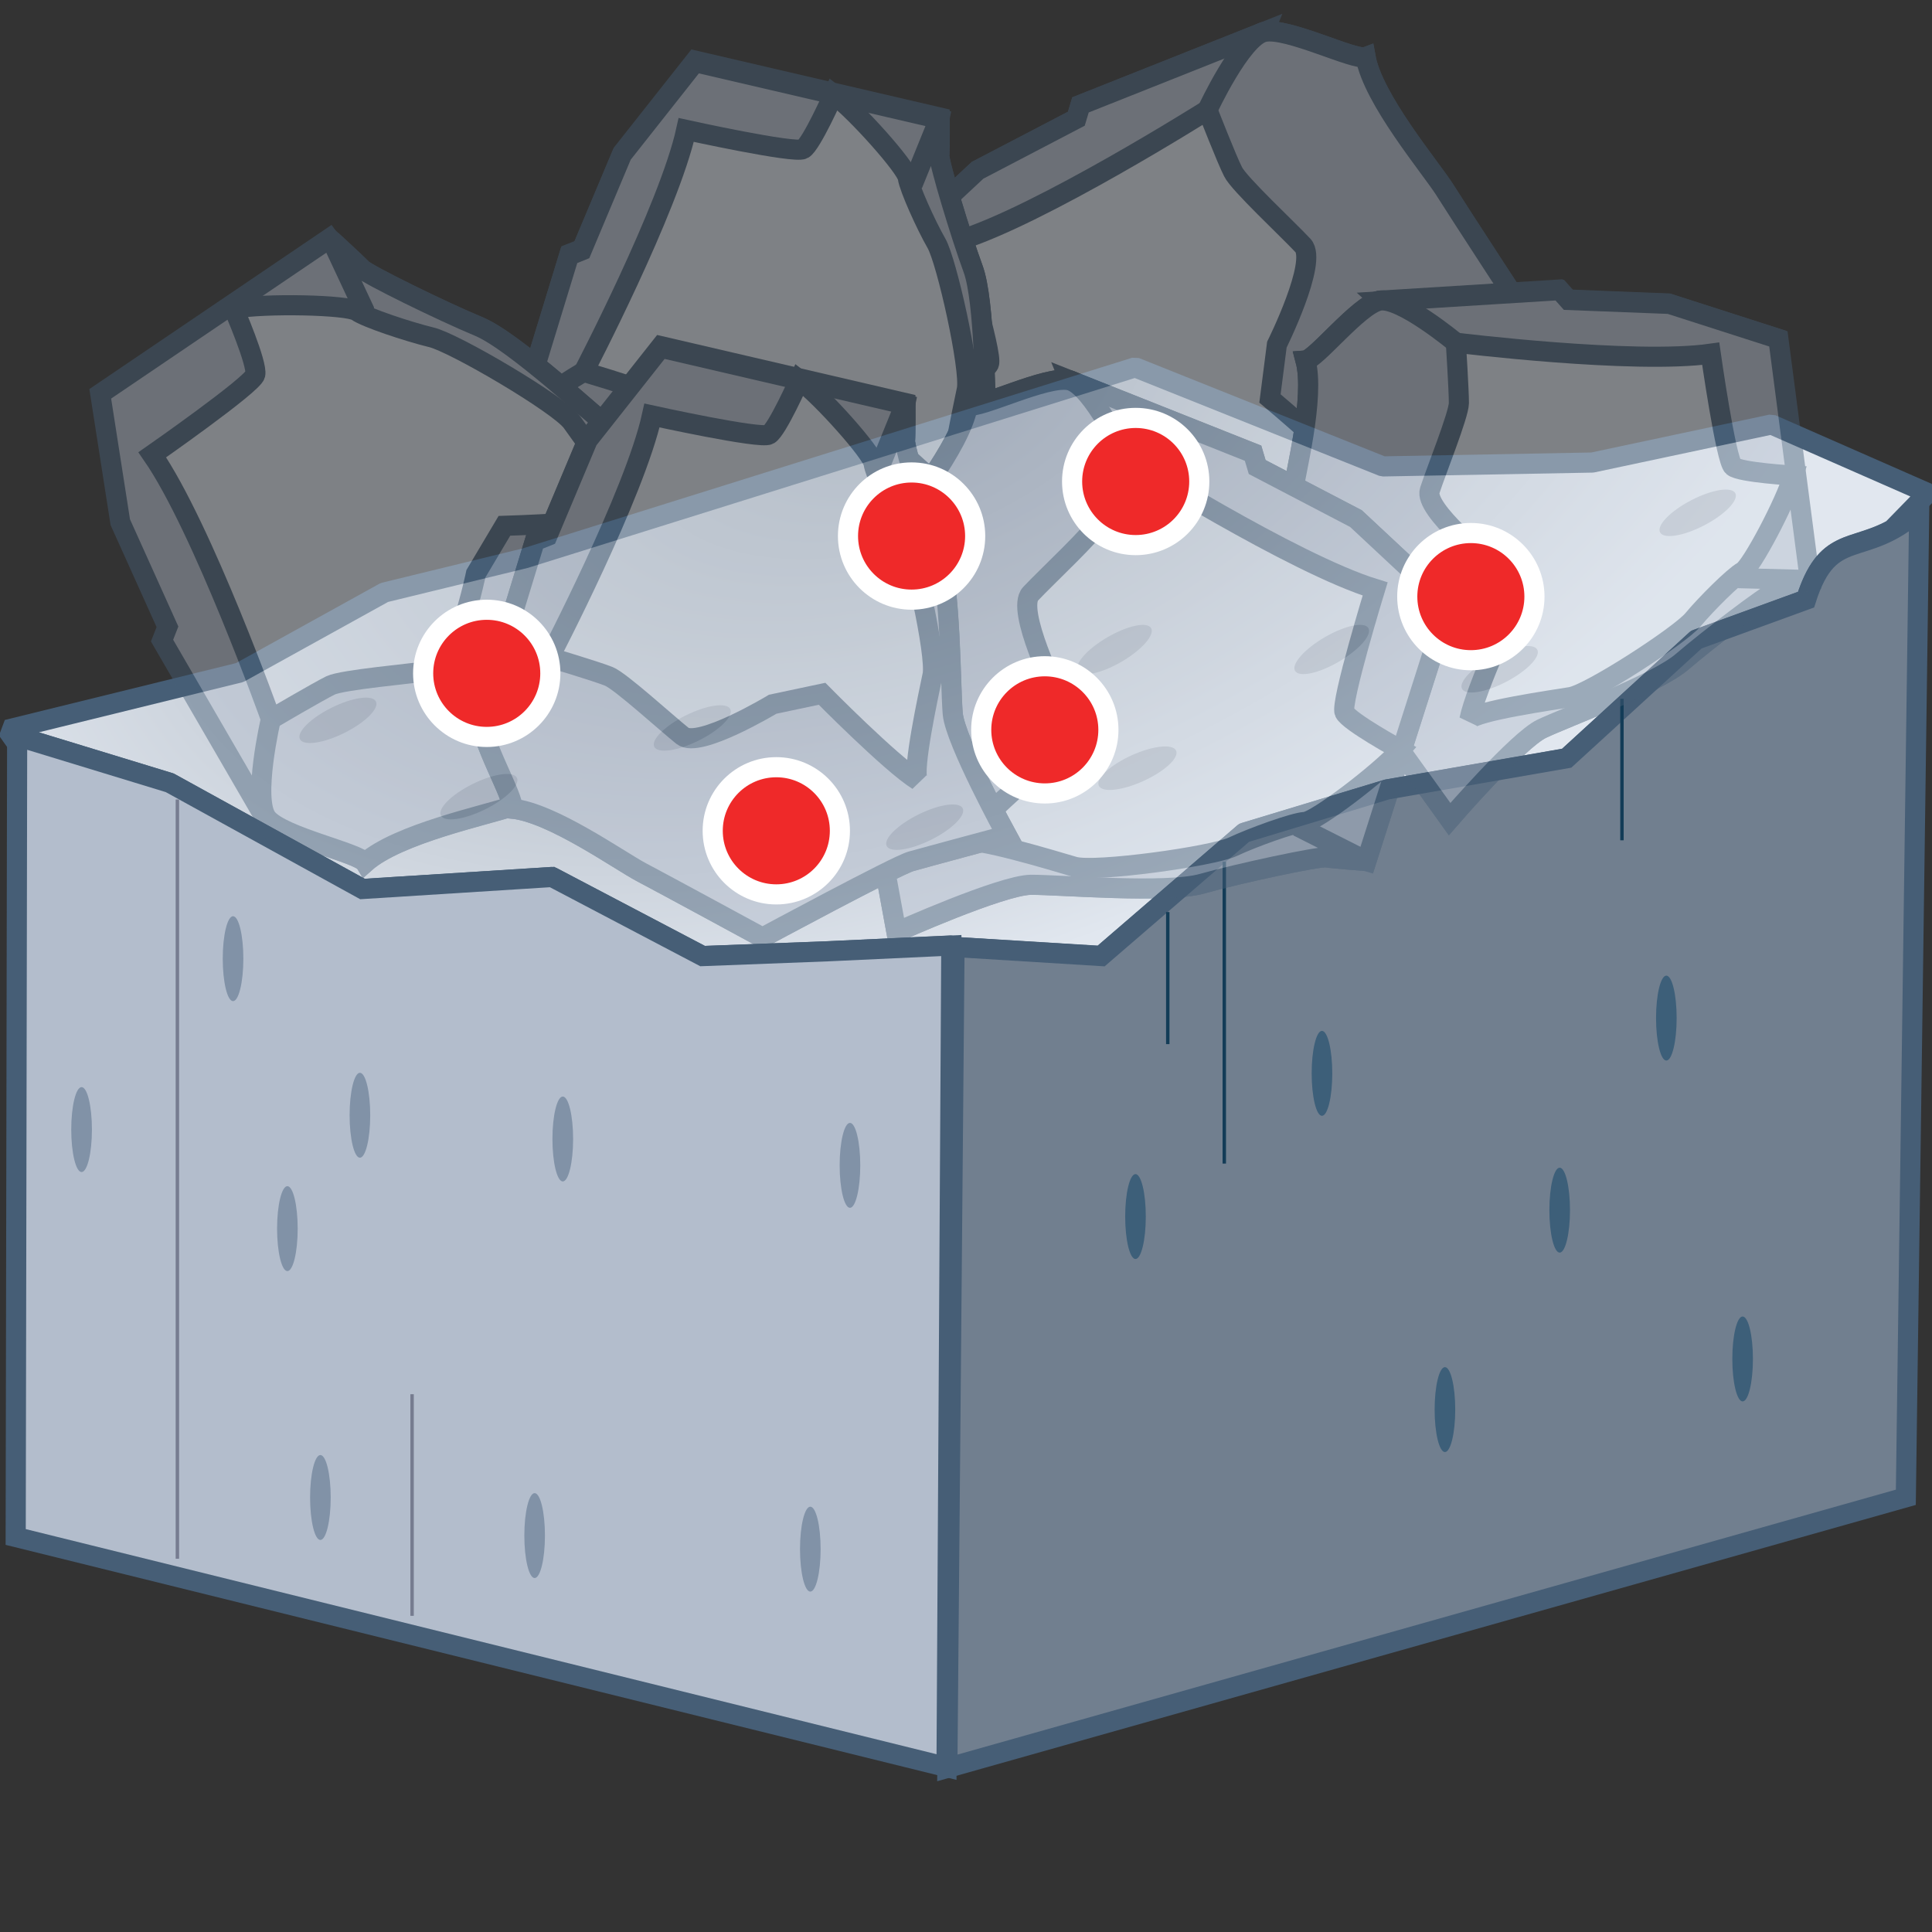 <?xml version="1.0" encoding="UTF-8" standalone="no"?>
<!-- Created with Inkscape (http://www.inkscape.org/) -->

<svg
   width="48px"
   height="48px"
   id="svg5004"
   version="1.1"
   inkscape:version="1.1 (c68e22c387, 2021-05-23)"
   sodipodi:docname="debrissource.svg"
   xmlns:inkscape="http://www.inkscape.org/namespaces/inkscape"
   xmlns:sodipodi="http://sodipodi.sourceforge.net/DTD/sodipodi-0.dtd"
   xmlns:xlink="http://www.w3.org/1999/xlink"
   xmlns="http://www.w3.org/2000/svg"
   xmlns:svg="http://www.w3.org/2000/svg"
   xmlns:rdf="http://www.w3.org/1999/02/22-rdf-syntax-ns#"
   xmlns:cc="http://creativecommons.org/ns#"
   xmlns:dc="http://purl.org/dc/elements/1.1/">
  <rect width="100%" height="100%" fill="#333333" stroke="none"/>
  <defs
     id="defs5006">
    <linearGradient
       id="linearGradient5859">
      <stop
         style="stop-color:#949eaa;stop-opacity:1"
         offset="0"
         id="stop5861" />
      <stop
         style="stop-color:#e1e7ef;stop-opacity:1;"
         offset="1"
         id="stop5863" />
    </linearGradient>
    <radialGradient
       inkscape:collect="always"
       xlink:href="#linearGradient5859"
       id="radialGradient5867"
       cx="24.857"
       cy="13.295"
       fx="24.857"
       fy="13.295"
       r="18.25"
       gradientTransform="matrix(0.261,0.738,-1.328,0.471,33.409,-14.762)"
       gradientUnits="userSpaceOnUse" />
    <linearGradient
       id="linearGradient22853">
      <stop
         id="stop22855"
         offset="0"
         style="stop-color:#ffffff;stop-opacity:1;" />
      <stop
         id="stop22857"
         offset="1"
         style="stop-color:#ffffff;stop-opacity:0;" />
    </linearGradient>
    <inkscape:perspective
       sodipodi:type="inkscape:persp3d"
       inkscape:vp_x="0 : 24 : 1"
       inkscape:vp_y="0 : 1000 : 0"
       inkscape:vp_z="48 : 24 : 1"
       inkscape:persp3d-origin="24 : 16 : 1"
       id="perspective20484" />
    <radialGradient
       id="SVGID_62_"
       cx="24.264"
       cy="109.233"
       r="20.483"
       gradientUnits="userSpaceOnUse"
       gradientTransform="translate(-0.629,-81.982)">
      <stop
         offset="0"
         style="stop-color:#F17912"
         id="stop6358" />
      <stop
         offset="0.103"
         style="stop-color:#F18218"
         id="stop6360" />
      <stop
         offset="0.27"
         style="stop-color:#F39A29"
         id="stop6362" />
      <stop
         offset="0.479"
         style="stop-color:#F5C043"
         id="stop6364" />
      <stop
         offset="0.676"
         style="stop-color:#F7EB61"
         id="stop6366" />
      <stop
         offset="1"
         style="stop-color:#FFFFFF"
         id="stop6368" />
    </radialGradient>
    <radialGradient
       id="SVGID_63_"
       cx="23.747"
       cy="108.937"
       r="19.625"
       gradientUnits="userSpaceOnUse"
       gradientTransform="translate(-0.629,-81.982)">
      <stop
         offset="0"
         style="stop-color:#F6E94E"
         id="stop6373" />
      <stop
         offset="0.064"
         style="stop-color:#F7DF47"
         id="stop6375" />
      <stop
         offset="0.588"
         style="stop-color:#FD9214"
         id="stop6377" />
      <stop
         offset="0.83"
         style="stop-color:#FF7400"
         id="stop6379" />
      <stop
         offset="0.864"
         style="stop-color:#FE7D06"
         id="stop6381" />
      <stop
         offset="0.92"
         style="stop-color:#FC9516"
         id="stop6383" />
      <stop
         offset="0.99"
         style="stop-color:#F9BB2F"
         id="stop6385" />
      <stop
         offset="1"
         style="stop-color:#F9C133"
         id="stop6387" />
    </radialGradient>
    <radialGradient
       id="SVGID_64_"
       cx="471.034"
       cy="113.042"
       r="13.634"
       gradientTransform="matrix(-1,0,0,1,423.78,-99.839)"
       gradientUnits="userSpaceOnUse">
      <stop
         offset="0"
         style="stop-color:#FFFFFF"
         id="stop6394" />
      <stop
         offset="0.064"
         style="stop-color:#FEEED5"
         id="stop6396" />
      <stop
         offset="0.172"
         style="stop-color:#FCD395"
         id="stop6398" />
      <stop
         offset="0.262"
         style="stop-color:#FBBF66"
         id="stop6400" />
      <stop
         offset="0.331"
         style="stop-color:#FAB349"
         id="stop6402" />
      <stop
         offset="0.371"
         style="stop-color:#FAAF3E"
         id="stop6404" />
      <stop
         offset="0.691"
         style="stop-color:#F17912"
         id="stop6406" />
      <stop
         offset="1"
         style="stop-color:#A65414"
         id="stop6408" />
    </radialGradient>
    <radialGradient
       id="SVGID_65_"
       cx="9.284"
       cy="110.004"
       r="22.748"
       gradientUnits="userSpaceOnUse">
      <stop
         offset="0"
         style="stop-color:#FFFFFF"
         id="stop6415" />
      <stop
         offset="0.064"
         style="stop-color:#FEEED5"
         id="stop6417" />
      <stop
         offset="0.172"
         style="stop-color:#FCD395"
         id="stop6419" />
      <stop
         offset="0.262"
         style="stop-color:#FBBF66"
         id="stop6421" />
      <stop
         offset="0.331"
         style="stop-color:#FAB349"
         id="stop6423" />
      <stop
         offset="0.371"
         style="stop-color:#FAAF3E"
         id="stop6425" />
      <stop
         offset="0.691"
         style="stop-color:#F17912"
         id="stop6427" />
      <stop
         offset="1"
         style="stop-color:#B15A12"
         id="stop6429" />
    </radialGradient>
    <radialGradient
       id="SVGID_66_"
       cx="25.143"
       cy="110.699"
       r="11.469"
       gradientUnits="userSpaceOnUse"
       gradientTransform="translate(-0.629,-81.982)">
      <stop
         offset="0"
         style="stop-color:#FFFFFF"
         id="stop6434" />
      <stop
         offset="0.368"
         style="stop-color:#FBF6B9"
         id="stop6436" />
      <stop
         offset="0.8"
         style="stop-color:#F8ED6C"
         id="stop6438" />
      <stop
         offset="1"
         style="stop-color:#F6E94E"
         id="stop6440" />
    </radialGradient>
    <radialGradient
       id="SVGID_67_"
       cx="24.43"
       cy="110.838"
       r="7.595"
       gradientUnits="userSpaceOnUse"
       gradientTransform="translate(-0.629,-81.982)">
      <stop
         offset="0"
         style="stop-color:#FFFFFF"
         id="stop6445" />
      <stop
         offset="0.368"
         style="stop-color:#FBF6B9"
         id="stop6447" />
      <stop
         offset="0.8"
         style="stop-color:#F8ED6C"
         id="stop6449" />
      <stop
         offset="1"
         style="stop-color:#F6E94E"
         id="stop6451" />
    </radialGradient>
    <radialGradient
       id="SVGID_68_"
       cx="28.307"
       cy="109.263"
       r="17.505"
       gradientUnits="userSpaceOnUse">
      <stop
         offset="0"
         style="stop-color:#FFFFFF"
         id="stop6456" />
      <stop
         offset="0.368"
         style="stop-color:#FBF6B9"
         id="stop6458" />
      <stop
         offset="0.8"
         style="stop-color:#F8ED6C"
         id="stop6460" />
      <stop
         offset="1"
         style="stop-color:#F6E94E"
         id="stop6462" />
    </radialGradient>
    <radialGradient
       id="SVGID_69_"
       cx="25.413"
       cy="109.111"
       r="26.053"
       gradientUnits="userSpaceOnUse">
      <stop
         offset="0"
         style="stop-color:#FFFFFF"
         id="stop6467" />
      <stop
         offset="0.368"
         style="stop-color:#FBF6B9"
         id="stop6469" />
      <stop
         offset="0.8"
         style="stop-color:#F8ED6C"
         id="stop6471" />
      <stop
         offset="1"
         style="stop-color:#F6E94E"
         id="stop6473" />
    </radialGradient>
    <radialGradient
       id="SVGID_70_"
       cx="24.673"
       cy="108.844"
       r="29.004"
       gradientUnits="userSpaceOnUse">
      <stop
         offset="0"
         style="stop-color:#FFFFFF"
         id="stop6478" />
      <stop
         offset="0.368"
         style="stop-color:#FBF6B9"
         id="stop6480" />
      <stop
         offset="0.8"
         style="stop-color:#F8ED6C"
         id="stop6482" />
      <stop
         offset="1"
         style="stop-color:#F6E94E"
         id="stop6484" />
    </radialGradient>
    <radialGradient
       id="SVGID_71_"
       cx="25.41"
       cy="109.119"
       r="26.048"
       gradientUnits="userSpaceOnUse">
      <stop
         offset="0"
         style="stop-color:#FFFFFF"
         id="stop6489" />
      <stop
         offset="0.368"
         style="stop-color:#FBF6B9"
         id="stop6491" />
      <stop
         offset="0.8"
         style="stop-color:#F8ED6C"
         id="stop6493" />
      <stop
         offset="1"
         style="stop-color:#F6E94E"
         id="stop6495" />
    </radialGradient>
    <radialGradient
       id="SVGID_72_"
       cx="25.41"
       cy="109.112"
       r="26.072"
       gradientUnits="userSpaceOnUse">
      <stop
         offset="0"
         style="stop-color:#FFFFFF"
         id="stop6500" />
      <stop
         offset="0.368"
         style="stop-color:#FBF6B9"
         id="stop6502" />
      <stop
         offset="0.8"
         style="stop-color:#F8ED6C"
         id="stop6504" />
      <stop
         offset="1"
         style="stop-color:#F6E94E"
         id="stop6506" />
    </radialGradient>
    <radialGradient
       id="SVGID_73_"
       cx="25.41"
       cy="109.113"
       r="26.061"
       gradientUnits="userSpaceOnUse">
      <stop
         offset="0"
         style="stop-color:#FFFFFF"
         id="stop6511" />
      <stop
         offset="0.368"
         style="stop-color:#FBF6B9"
         id="stop6513" />
      <stop
         offset="0.8"
         style="stop-color:#F8ED6C"
         id="stop6515" />
      <stop
         offset="1"
         style="stop-color:#F6E94E"
         id="stop6517" />
    </radialGradient>
    <radialGradient
       id="SVGID_75_"
       cx="39.827"
       cy="123.439"
       r="5.507"
       gradientUnits="userSpaceOnUse">
      <stop
         offset="0"
         style="stop-color:#FFFFFF"
         id="stop6535" />
      <stop
         offset="0.064"
         style="stop-color:#FDEED5"
         id="stop6537" />
      <stop
         offset="0.172"
         style="stop-color:#FBD395"
         id="stop6539" />
      <stop
         offset="0.262"
         style="stop-color:#F9BF66"
         id="stop6541" />
      <stop
         offset="0.331"
         style="stop-color:#F7B349"
         id="stop6543" />
      <stop
         offset="0.371"
         style="stop-color:#F7AF3E"
         id="stop6545" />
      <stop
         offset="0.691"
         style="stop-color:#EF7916"
         id="stop6547" />
      <stop
         offset="1"
         style="stop-color:#A65416"
         id="stop6549" />
    </radialGradient>
    <linearGradient
       id="SVGID_74_"
       gradientUnits="userSpaceOnUse"
       x1="37.807"
       y1="128.381"
       x2="40.397"
       y2="126.362">
      <stop
         offset="0.006"
         style="stop-color:#F7AF3E"
         id="stop6528" />
      <stop
         offset="1"
         style="stop-color:#994410"
         id="stop6530" />
    </linearGradient>
    <radialGradient
       id="SVGID_77_"
       cx="3043.88"
       cy="7217.28"
       r="3.309"
       gradientTransform="matrix(-0.989,0.151,-0.151,-0.989,4115.845,6772.22)"
       gradientUnits="userSpaceOnUse">
      <stop
         offset="0"
         style="stop-color:#FFFFFF"
         id="stop6567" />
      <stop
         offset="0.064"
         style="stop-color:#FDEED5"
         id="stop6569" />
      <stop
         offset="0.172"
         style="stop-color:#FBD395"
         id="stop6571" />
      <stop
         offset="0.262"
         style="stop-color:#F9BF66"
         id="stop6573" />
      <stop
         offset="0.331"
         style="stop-color:#F7B349"
         id="stop6575" />
      <stop
         offset="0.371"
         style="stop-color:#F7AF3E"
         id="stop6577" />
      <stop
         offset="0.691"
         style="stop-color:#EF7916"
         id="stop6579" />
      <stop
         offset="1"
         style="stop-color:#A65416"
         id="stop6581" />
    </radialGradient>
    <linearGradient
       id="SVGID_76_"
       gradientUnits="userSpaceOnUse"
       x1="3042.666"
       y1="7220.249"
       x2="3044.223"
       y2="7219.036"
       gradientTransform="matrix(-0.989,0.151,-0.151,-0.989,4115.845,6772.22)">
      <stop
         offset="0.006"
         style="stop-color:#F7AF3E"
         id="stop6560" />
      <stop
         offset="1"
         style="stop-color:#994410"
         id="stop6562" />
    </linearGradient>
    <radialGradient
       id="SVGID_79_"
       cx="5361.921"
       cy="5016.79"
       r="3.308"
       gradientTransform="matrix(-0.765,-0.644,0.644,-0.765,906.786,7393.486)"
       gradientUnits="userSpaceOnUse">
      <stop
         offset="0"
         style="stop-color:#FFFFFF"
         id="stop6599" />
      <stop
         offset="0.064"
         style="stop-color:#FDEED5"
         id="stop6601" />
      <stop
         offset="0.172"
         style="stop-color:#FBD395"
         id="stop6603" />
      <stop
         offset="0.262"
         style="stop-color:#F9BF66"
         id="stop6605" />
      <stop
         offset="0.331"
         style="stop-color:#F7B349"
         id="stop6607" />
      <stop
         offset="0.371"
         style="stop-color:#F7AF3E"
         id="stop6609" />
      <stop
         offset="0.691"
         style="stop-color:#EF7916"
         id="stop6611" />
      <stop
         offset="1"
         style="stop-color:#A65416"
         id="stop6613" />
    </radialGradient>
    <linearGradient
       id="SVGID_78_"
       gradientUnits="userSpaceOnUse"
       x1="5360.706"
       y1="5019.758"
       x2="5362.262"
       y2="5018.545"
       gradientTransform="matrix(-0.765,-0.644,0.644,-0.765,906.786,7393.486)">
      <stop
         offset="0.006"
         style="stop-color:#F7AF3E"
         id="stop6592" />
      <stop
         offset="1"
         style="stop-color:#994410"
         id="stop6594" />
    </linearGradient>
    <radialGradient
       id="SVGID_80_"
       cx="4238.554"
       cy="496.331"
       r="5.507"
       gradientTransform="matrix(0.409,-0.912,0.912,0.409,-2150.214,3757.324)"
       gradientUnits="userSpaceOnUse">
      <stop
         offset="0"
         style="stop-color:#FFFFFF"
         id="stop6626" />
      <stop
         offset="0.064"
         style="stop-color:#FDEED5"
         id="stop6628" />
      <stop
         offset="0.172"
         style="stop-color:#FBD395"
         id="stop6630" />
      <stop
         offset="0.262"
         style="stop-color:#F9BF66"
         id="stop6632" />
      <stop
         offset="0.331"
         style="stop-color:#F7B349"
         id="stop6634" />
      <stop
         offset="0.371"
         style="stop-color:#F7AF3E"
         id="stop6636" />
      <stop
         offset="0.691"
         style="stop-color:#EF7916"
         id="stop6638" />
      <stop
         offset="1"
         style="stop-color:#A65416"
         id="stop6640" />
    </radialGradient>
    <radialGradient
       id="SVGID_81_"
       cx="-2083.664"
       cy="3695.694"
       r="5.507"
       gradientTransform="matrix(0.424,0.906,-0.906,0.424,4260.018,439.238)"
       gradientUnits="userSpaceOnUse">
      <stop
         offset="0"
         style="stop-color:#FFFFFF"
         id="stop6653" />
      <stop
         offset="0.064"
         style="stop-color:#FDEED5"
         id="stop6655" />
      <stop
         offset="0.172"
         style="stop-color:#FBD395"
         id="stop6657" />
      <stop
         offset="0.262"
         style="stop-color:#F9BF66"
         id="stop6659" />
      <stop
         offset="0.331"
         style="stop-color:#F7B349"
         id="stop6661" />
      <stop
         offset="0.371"
         style="stop-color:#F7AF3E"
         id="stop6663" />
      <stop
         offset="0.691"
         style="stop-color:#EF7916"
         id="stop6665" />
      <stop
         offset="1"
         style="stop-color:#A65416"
         id="stop6667" />
    </radialGradient>
    <radialGradient
       id="SVGID_82_"
       cx="4074.888"
       cy="6708.084"
       r="4.284"
       gradientTransform="matrix(-0.988,-0.156,0.156,-0.988,3003.856,7356.637)"
       gradientUnits="userSpaceOnUse">
      <stop
         offset="0"
         style="stop-color:#FFFFFF"
         id="stop6680" />
      <stop
         offset="0.064"
         style="stop-color:#FDEED5"
         id="stop6682" />
      <stop
         offset="0.172"
         style="stop-color:#FBD395"
         id="stop6684" />
      <stop
         offset="0.262"
         style="stop-color:#F9BF66"
         id="stop6686" />
      <stop
         offset="0.331"
         style="stop-color:#F7B349"
         id="stop6688" />
      <stop
         offset="0.371"
         style="stop-color:#F7AF3E"
         id="stop6690" />
      <stop
         offset="0.691"
         style="stop-color:#EF7916"
         id="stop6692" />
      <stop
         offset="1"
         style="stop-color:#A65416"
         id="stop6694" />
    </radialGradient>
    <linearGradient
       inkscape:collect="always"
       xlink:href="#SVGID_74_"
       id="linearGradient22137"
       gradientUnits="userSpaceOnUse"
       x1="37.807"
       y1="128.381"
       x2="40.397"
       y2="126.362" />
    <radialGradient
       inkscape:collect="always"
       xlink:href="#SVGID_75_"
       id="radialGradient22139"
       gradientUnits="userSpaceOnUse"
       cx="39.827"
       cy="123.439"
       r="5.507" />
    <linearGradient
       inkscape:collect="always"
       xlink:href="#SVGID_76_"
       id="linearGradient22141"
       gradientUnits="userSpaceOnUse"
       gradientTransform="matrix(-0.989,0.151,-0.151,-0.989,4115.845,6772.22)"
       x1="3042.666"
       y1="7220.249"
       x2="3044.223"
       y2="7219.036" />
    <radialGradient
       inkscape:collect="always"
       xlink:href="#SVGID_77_"
       id="radialGradient22143"
       gradientUnits="userSpaceOnUse"
       gradientTransform="matrix(-0.989,0.151,-0.151,-0.989,4115.845,6772.22)"
       cx="3043.88"
       cy="7217.28"
       r="3.309" />
    <radialGradient
       inkscape:collect="always"
       xlink:href="#SVGID_80_"
       id="radialGradient22149"
       gradientUnits="userSpaceOnUse"
       gradientTransform="rotate(-65.839,1826.689,3539.28)"
       cx="4238.554"
       cy="496.331"
       r="5.507" />
    <radialGradient
       inkscape:collect="always"
       xlink:href="#SVGID_81_"
       id="radialGradient22151"
       gradientUnits="userSpaceOnUse"
       gradientTransform="matrix(0.424,0.906,-0.906,0.424,4260.018,439.238)"
       cx="-2083.664"
       cy="3695.694"
       r="5.507" />
    <radialGradient
       inkscape:collect="always"
       xlink:href="#SVGID_82_"
       id="radialGradient22153"
       gradientUnits="userSpaceOnUse"
       gradientTransform="matrix(-0.988,-0.156,0.156,-0.988,3003.856,7356.637)"
       cx="4074.888"
       cy="6708.084"
       r="4.284" />
    <radialGradient
       inkscape:collect="always"
       xlink:href="#SVGID_77_"
       id="radialGradient22861"
       gradientUnits="userSpaceOnUse"
       gradientTransform="matrix(-0.989,0.151,-0.151,-0.989,4115.845,6772.22)"
       cx="3043.88"
       cy="7217.28"
       r="3.309" />
    <linearGradient
       inkscape:collect="always"
       xlink:href="#linearGradient22853"
       id="linearGradient22865"
       gradientUnits="userSpaceOnUse"
       gradientTransform="matrix(1.031,0,0,1.031,-43.222,-7.588)"
       x1="7.475"
       y1="15.218"
       x2="-7.367"
       y2="33.082" />
    <linearGradient
       inkscape:collect="always"
       xlink:href="#linearGradient22853"
       id="linearGradient22931"
       gradientUnits="userSpaceOnUse"
       gradientTransform="matrix(1.031,0,0,1.031,-45.419,-16.95)"
       x1="29.743"
       y1="35"
       x2="11.776"
       y2="51.082" />
    <radialGradient
       inkscape:collect="always"
       xlink:href="#SVGID_82_"
       id="radialGradient22965"
       gradientUnits="userSpaceOnUse"
       gradientTransform="matrix(-0.988,-0.156,0.156,-0.988,3003.856,7356.637)"
       cx="4074.888"
       cy="6708.084"
       r="4.284" />
    <radialGradient
       inkscape:collect="always"
       xlink:href="#SVGID_77_"
       id="radialGradient23041"
       gradientUnits="userSpaceOnUse"
       gradientTransform="matrix(-0.989,0.151,-0.151,-0.989,4115.845,6772.22)"
       cx="3043.88"
       cy="7217.28"
       r="3.309" />
    <radialGradient
       inkscape:collect="always"
       xlink:href="#SVGID_82_"
       id="radialGradient23071"
       gradientUnits="userSpaceOnUse"
       gradientTransform="matrix(-0.988,-0.156,0.156,-0.988,3003.856,7356.637)"
       cx="4074.888"
       cy="6708.084"
       r="4.284" />
    <radialGradient
       inkscape:collect="always"
       xlink:href="#SVGID_79_"
       id="radialGradient23075"
       gradientUnits="userSpaceOnUse"
       gradientTransform="matrix(-0.765,-0.644,0.644,-0.765,906.786,7393.486)"
       cx="5361.921"
       cy="5016.79"
       r="3.308" />
    <radialGradient
       inkscape:collect="always"
       xlink:href="#SVGID_82_"
       id="radialGradient23083"
       gradientUnits="userSpaceOnUse"
       gradientTransform="matrix(-0.988,-0.156,0.156,-0.988,3003.856,7356.637)"
       cx="4074.888"
       cy="6708.084"
       r="4.284" />
    <linearGradient
       inkscape:collect="always"
       xlink:href="#SVGID_78_"
       id="linearGradient178319"
       gradientUnits="userSpaceOnUse"
       gradientTransform="matrix(-0.765,-0.644,0.644,-0.765,906.786,7393.486)"
       x1="5360.706"
       y1="5019.758"
       x2="5362.262"
       y2="5018.545" />
    <linearGradient
       inkscape:collect="always"
       xlink:href="#SVGID_76_"
       id="linearGradient178321"
       gradientUnits="userSpaceOnUse"
       gradientTransform="matrix(-0.989,0.151,-0.151,-0.989,4115.845,6772.22)"
       x1="3042.666"
       y1="7220.249"
       x2="3044.223"
       y2="7219.036" />
    <linearGradient
       inkscape:collect="always"
       xlink:href="#SVGID_76_"
       id="linearGradient178323"
       gradientUnits="userSpaceOnUse"
       gradientTransform="matrix(-0.989,0.151,-0.151,-0.989,4115.845,6772.22)"
       x1="3042.666"
       y1="7220.249"
       x2="3044.223"
       y2="7219.036" />
    <radialGradient
       id="radialGradient10822"
       cx="-2083.664"
       cy="3695.694"
       r="5.507"
       gradientTransform="matrix(0.424,0.906,-0.906,0.424,4260.018,439.238)"
       gradientUnits="userSpaceOnUse">
      <stop
         offset="0"
         style="stop-color:#FFFFFF"
         id="stop10824" />
      <stop
         offset="0.064"
         style="stop-color:#FDEED5"
         id="stop10826" />
      <stop
         offset="0.172"
         style="stop-color:#FBD395"
         id="stop10828" />
      <stop
         offset="0.262"
         style="stop-color:#F9BF66"
         id="stop10830" />
      <stop
         offset="0.331"
         style="stop-color:#F7B349"
         id="stop10832" />
      <stop
         offset="0.371"
         style="stop-color:#F7AF3E"
         id="stop10834" />
      <stop
         offset="0.691"
         style="stop-color:#EF7916"
         id="stop10836" />
      <stop
         offset="1"
         style="stop-color:#A65416"
         id="stop10838" />
    </radialGradient>
    <linearGradient
       id="linearGradient10711"
       gradientUnits="userSpaceOnUse"
       x1="37.807"
       y1="128.381"
       x2="40.397"
       y2="126.362">
      <stop
         offset="0.006"
         style="stop-color:#F7AF3E"
         id="stop10713" />
      <stop
         offset="1"
         style="stop-color:#994410"
         id="stop10715" />
    </linearGradient>
    <radialGradient
       id="radialGradient10718"
       cx="39.827"
       cy="123.439"
       r="5.507"
       gradientUnits="userSpaceOnUse">
      <stop
         offset="0"
         style="stop-color:#FFFFFF"
         id="stop10720" />
      <stop
         offset="0.064"
         style="stop-color:#FDEED5"
         id="stop10722" />
      <stop
         offset="0.172"
         style="stop-color:#FBD395"
         id="stop10724" />
      <stop
         offset="0.262"
         style="stop-color:#F9BF66"
         id="stop10726" />
      <stop
         offset="0.331"
         style="stop-color:#F7B349"
         id="stop10728" />
      <stop
         offset="0.371"
         style="stop-color:#F7AF3E"
         id="stop10730" />
      <stop
         offset="0.691"
         style="stop-color:#EF7916"
         id="stop10732" />
      <stop
         offset="1"
         style="stop-color:#A65416"
         id="stop10734" />
    </radialGradient>
    <radialGradient
       id="radialGradient10799"
       cx="4238.554"
       cy="496.331"
       r="5.507"
       gradientTransform="rotate(-65.839,1826.689,3539.28)"
       gradientUnits="userSpaceOnUse">
      <stop
         offset="0"
         style="stop-color:#FFFFFF"
         id="stop10801" />
      <stop
         offset="0.064"
         style="stop-color:#FDEED5"
         id="stop10803" />
      <stop
         offset="0.172"
         style="stop-color:#FBD395"
         id="stop10805" />
      <stop
         offset="0.262"
         style="stop-color:#F9BF66"
         id="stop10807" />
      <stop
         offset="0.331"
         style="stop-color:#F7B349"
         id="stop10809" />
      <stop
         offset="0.371"
         style="stop-color:#F7AF3E"
         id="stop10811" />
      <stop
         offset="0.691"
         style="stop-color:#EF7916"
         id="stop10813" />
      <stop
         offset="1"
         style="stop-color:#A65416"
         id="stop10815" />
    </radialGradient>
    <radialGradient
       id="radialGradient10845"
       cx="4074.888"
       cy="6708.084"
       r="4.284"
       gradientTransform="matrix(-0.988,-0.156,0.156,-0.988,3003.856,7356.637)"
       gradientUnits="userSpaceOnUse">
      <stop
         offset="0"
         style="stop-color:#FFFFFF"
         id="stop10847" />
      <stop
         offset="0.064"
         style="stop-color:#FDEED5"
         id="stop10849" />
      <stop
         offset="0.172"
         style="stop-color:#FBD395"
         id="stop10851" />
      <stop
         offset="0.262"
         style="stop-color:#F9BF66"
         id="stop10853" />
      <stop
         offset="0.331"
         style="stop-color:#F7B349"
         id="stop10855" />
      <stop
         offset="0.371"
         style="stop-color:#F7AF3E"
         id="stop10857" />
      <stop
         offset="0.691"
         style="stop-color:#EF7916"
         id="stop10859" />
      <stop
         offset="1"
         style="stop-color:#A65416"
         id="stop10861" />
    </radialGradient>
  </defs>
  <sodipodi:namedview
     id="base"
     pagecolor="#ffffff"
     bordercolor="#666666"
     borderopacity="1.0"
     inkscape:pageopacity="0.0"
     inkscape:pageshadow="2"
     inkscape:zoom="14.09665"
     inkscape:cx="13.301033"
     inkscape:cy="22.594021"
     inkscape:current-layer="layer1"
     showgrid="true"
     inkscape:grid-bbox="true"
     inkscape:document-units="px"
     inkscape:window-width="2880"
     inkscape:window-height="1557"
     inkscape:window-x="-8"
     inkscape:window-y="-8"
     inkscape:window-maximized="1"
     inkscape:pagecheckerboard="0"
     inkscape:snap-global="false" />
  <g
     id="layer1"
     inkscape:label="Layer 1"
     inkscape:groupmode="layer"
     style="display:inline">
    <path
       id="path5840"
       style="color:#000000;display:inline;overflow:visible;visibility:visible;fill:url(#radialGradient5867);fill-opacity:1;fill-rule:nonzero;stroke:#465e76;stroke-width:0.5;stroke-linecap:butt;stroke-linejoin:bevel;stroke-miterlimit:4;stroke-dasharray:none;stroke-dashoffset:0;stroke-opacity:1;marker:none;enable-background:accumulate"
       d="m 28.202,9.127 -15.149,4.74 -3.503,0.853 -3.596,1.99 -5.775,1.42 0.246,0.347 v -0.187 l 3.79,1.158 4.789,2.638 4.711,-0.298 3.741,1.964 3.125,-0.119 3.055,-0.143 0.08,0.036 3.642,0.223 3.552,-3.061 3.552,-1.076 4.463,-0.777 3.22,-2.947 2.726,-0.993 c 0.491,-1.549 1.15,-1.198 2.143,-1.742 l 0.88,-0.902 -3.883,-1.705 -4.45,0.946 -5.206,0.096 z"
       sodipodi:nodetypes="cccccccccccccccccccccccccc" />
    <path
       id="path5040"
       style="fill:#b3bdcc;fill-opacity:1;stroke:#465e76;stroke-width:0.5;stroke-linecap:butt;stroke-linejoin:miter;stroke-miterlimit:4;stroke-dasharray:none;stroke-opacity:1"
       d="M 20.582,23.634 17.456,23.754 13.716,21.789 9.006,22.087 4.216,19.448 0.426,18.291 0.39,38.186 23.516,43.902 23.635,23.492 Z"
       inkscape:connector-curvature="0"
       sodipodi:nodetypes="cccccccccc" />
    <path
       id="path5047"
       style="fill:#717f8f;fill-opacity:1;stroke:#465e76;stroke-width:0.5;stroke-linecap:butt;stroke-linejoin:miter;stroke-miterlimit:4;stroke-dasharray:none;stroke-opacity:1"
       d="m 23.537,43.923 0.178,-20.395 3.643,0.225 3.552,-3.062 3.552,-1.076 4.461,-0.776 3.222,-2.947 2.726,-0.993 c 0.593,-1.872 1.431,-0.964 2.811,-2.222 l -0.332,24.523 z"
       inkscape:connector-curvature="0"
       sodipodi:nodetypes="ccccccccccc" />
    <line
       style="fill:none;stroke:#133c57;stroke-width:0.085;stroke-miterlimit:10"
       stroke-miterlimit="10"
       x1="40.297"
       y1="17.362"
       x2="40.297"
       y2="20.877"
       id="line4984" />
    <line
       style="fill:none;stroke:#133c57;stroke-width:0.085;stroke-miterlimit:10"
       stroke-miterlimit="10"
       x1="30.417"
       y1="21.41"
       x2="30.417"
       y2="28.909"
       id="line4986" />
    <line
       style="fill:none;stroke:#133c57;stroke-width:0.085;stroke-miterlimit:10"
       stroke-miterlimit="10"
       x1="29.013"
       y1="22.66"
       x2="29.013"
       y2="25.941"
       id="line4988" />
    <ellipse
       transform="scale(-1,1)"
       id="ellipse5806"
       ry="1.055"
       rx="0.256"
       cy="30.225"
       cx="-28.211"
       style="fill:#3d5f79;stroke-width:1.06" />
    <ellipse
       transform="scale(-1,1)"
       id="ellipse5808"
       ry="1.055"
       rx="0.256"
       cy="26.667"
       cx="-32.844"
       style="fill:#3d5f79;stroke-width:1.06" />
    <ellipse
       transform="scale(-1,1)"
       id="ellipse5810"
       ry="1.055"
       rx="0.256"
       cy="30.066"
       cx="-38.75"
       style="fill:#3d5f79;stroke-width:1.06" />
    <ellipse
       transform="scale(-1,1)"
       id="ellipse5812"
       ry="1.055"
       rx="0.256"
       cy="35.021"
       cx="-35.899"
       style="fill:#3d5f79;stroke-width:1.06" />
    <ellipse
       transform="scale(-1,1)"
       id="ellipse5814"
       ry="1.055"
       rx="0.256"
       cy="25.294"
       cx="-41.4"
       style="fill:#3d5f79;stroke-width:1.06" />
    <ellipse
       style="fill:#3d5f79;stroke-width:1.06"
       cx="-43.295"
       cy="33.763"
       rx="0.256"
       ry="1.055"
       id="ellipse5816"
       transform="scale(-1,1)" />
    <line
       id="line5818"
       y2="19.863"
       x2="4.407"
       y1="38.727"
       x1="4.407"
       stroke-miterlimit="10"
       style="fill:none;stroke:#767c90;stroke-width:0.085;stroke-miterlimit:10" />
    <line
       id="line5820"
       y2="34.639"
       x2="10.238"
       y1="40.145"
       x1="10.238"
       stroke-miterlimit="10"
       style="fill:none;stroke:#767c90;stroke-width:0.085;stroke-miterlimit:10" />
    <ellipse
       transform="scale(-1)"
       id="ellipse5822"
       ry="1.055"
       rx="0.256"
       cy="-38.151"
       cx="-13.283"
       style="fill:#8192a7;stroke-width:1.06" />
    <ellipse
       transform="scale(-1)"
       id="ellipse5824"
       ry="1.055"
       rx="0.256"
       cy="-28.953"
       cx="-21.117"
       style="fill:#8192a7;stroke-width:1.06" />
    <ellipse
       transform="scale(-1)"
       id="ellipse5826"
       ry="1.055"
       rx="0.256"
       cy="-38.488"
       cx="-20.132"
       style="fill:#8192a7;stroke-width:1.06" />
    <ellipse
       transform="scale(-1)"
       id="ellipse5828"
       ry="1.055"
       rx="0.256"
       cy="-37.205"
       cx="-7.96"
       style="fill:#8192a7;stroke-width:1.06" />
    <ellipse
       transform="scale(-1)"
       id="ellipse5830"
       ry="1.055"
       rx="0.256"
       cy="-30.525"
       cx="-7.14"
       style="fill:#8192a7;stroke-width:1.06" />
    <ellipse
       transform="scale(-1)"
       id="ellipse5832"
       ry="1.055"
       rx="0.256"
       cy="-23.818"
       cx="-5.79"
       style="fill:#8192a7;stroke-width:1.06" />
    <ellipse
       transform="scale(-1)"
       id="ellipse5834"
       ry="1.055"
       rx="0.257"
       cy="-28.064"
       cx="-2.027"
       style="fill:#8192a7;stroke-width:1.06" />
    <ellipse
       transform="scale(-1)"
       id="ellipse5836"
       ry="1.055"
       rx="0.257"
       cy="-28.298"
       cx="-13.982"
       style="fill:#8192a7;stroke-width:1.06" />
    <ellipse
       transform="scale(-1)"
       id="ellipse5838"
       ry="1.055"
       rx="0.256"
       cy="-27.708"
       cx="-8.942"
       style="fill:#8192a7;stroke-width:1.06" />
    <ellipse
       id="ellipse5869"
       ry="1.054"
       rx="0.351"
       cy="-11.499"
       cx="28.602"
       transform="matrix(0.443,0.897,-0.896,0.444,0,0)"
       style="fill:#3c4657;fill-opacity:0.232;stroke-width:1.06" />
    <ellipse
       id="ellipse5871"
       ry="1.054"
       rx="0.351"
       cy="-20.47"
       cx="30.617"
       transform="matrix(0.503,0.864,-0.864,0.504,0,0)"
       style="fill:#3c4657;fill-opacity:0.232;stroke-width:1.06" />
    <ellipse
       id="ellipse5873"
       ry="1.054"
       rx="0.351"
       cy="-25.444"
       cx="31.934"
       transform="matrix(0.46,0.888,-0.887,0.461,0,0)"
       style="fill:#3c4657;fill-opacity:0.232;stroke-width:1.06" />
    <ellipse
       id="ellipse5875"
       ry="1.054"
       rx="0.351"
       cy="-3.564"
       cx="20.624"
       transform="matrix(0.451,0.893,-0.892,0.452,0,0)"
       style="fill:#3c4657;fill-opacity:0.232;stroke-width:1.06" />
    <ellipse
       id="ellipse5877"
       ry="1.054"
       rx="0.351"
       cy="-17.88"
       cx="29.056"
       transform="matrix(0.412,0.911,-0.911,0.413,0,0)"
       style="fill:#3c4657;fill-opacity:0.232;stroke-width:1.06" />
    <ellipse
       style="fill:#3c4657;fill-opacity:0.232;stroke-width:1.06"
       transform="matrix(0.503,0.864,-0.864,0.504,0,0)"
       cx="25.557"
       cy="-18.376"
       rx="0.351"
       ry="1.054"
       id="ellipse5879" />
    <ellipse
       id="ellipse5881"
       ry="1.054"
       rx="0.351"
       cy="-15.806"
       cx="27.897"
       transform="matrix(0.503,0.864,-0.864,0.504,0,0)"
       style="fill:#3c4657;fill-opacity:0.232;stroke-width:1.06" />
    <ellipse
       style="fill:#3c4657;fill-opacity:0.232;stroke-width:1.06"
       transform="matrix(0.443,0.897,-0.896,0.444,0,0)"
       cx="23.832"
       cy="-7.413"
       rx="0.351"
       ry="1.054"
       id="ellipse5883" />
    <ellipse
       id="ellipse5885"
       ry="1.054"
       rx="0.351"
       cy="-1.904"
       cx="23.008"
       transform="matrix(0.443,0.897,-0.896,0.444,0,0)"
       style="fill:#3c4657;fill-opacity:0.232;stroke-width:1.06" />
    <ellipse
       style="fill:#3c4657;fill-opacity:0.232;stroke-width:1.06"
       transform="matrix(0.443,0.897,-0.896,0.444,0,0)"
       cx="19.755"
       cy="0.397"
       rx="0.351"
       ry="1.054"
       id="ellipse5887" />
    <ellipse
       style="fill:#3c4657;fill-opacity:0.232;stroke-width:1.06"
       transform="matrix(0.46,0.888,-0.887,0.461,0,0)"
       cx="30.754"
       cy="-31.603"
       rx="0.351"
       ry="1.054"
       id="ellipse5889" />
    <path
       style="display:inline;overflow:visible;visibility:visible;fill:url(#linearGradient22931);fill-opacity:1;fill-rule:evenodd;stroke:none;stroke-width:1px;stroke-linecap:butt;stroke-linejoin:miter;stroke-miterlimit:4;stroke-dasharray:none;stroke-dashoffset:0;stroke-opacity:1;marker:none;marker-start:none;marker-mid:none;marker-end:none;enable-background:accumulate"
       d="m -15.661,19.143 c -2.094,0.063 -2.841,1.642 -4.272,2.357 -1.083,0.542 -1.387,1.967 -2.357,2.21 -1.068,0.267 -2.648,2.058 -3.388,2.799 -0.912,0.912 -2.085,1.29 -2.357,2.652 -0.253,1.267 -2.006,2.289 -2.504,3.536 -0.35,0.876 1.101,-1.543 1.768,-2.21 0.196,-0.196 0.393,-0.393 0.589,-0.589 0.885,-0.885 2.372,-1.742 3.388,-2.504 1.027,-0.771 1.753,-1.572 2.799,-2.357 0.196,-0.147 0.393,-0.295 0.589,-0.442 0.986,-0.739 2.001,-1.625 3.094,-2.062 1.126,-0.451 1.713,-1.263 2.799,-1.915 0.889,-0.533 1.2,-1.473 -0.147,-1.473 z"
       id="path22929" />
    <g
       transform="matrix(1.031,0,0,1.031,-56.969,-94.714)"
       id="g6585">
      <path
         d="m 40.404,101.857 c 0.119,-0.024 0.367,-0.336 0.427,-0.341 -0.055,-0.216 0.065,-0.661 0.085,-0.802 0.018,-0.137 0.11,-0.763 0.11,-0.763 0,0 -0.636,-0.562 -0.688,-0.634 -0.051,-0.072 -0.32,-0.453 -0.32,-0.453 0,0 -0.396,0.453 -0.534,0.519 -0.14,0.064 -0.665,0.255 -0.813,0.382 -0.148,0.127 -0.491,0.386 -0.529,0.396 -0.037,0.011 -0.2,0.071 -0.2,0.071 l 0.173,1.395 0.627,0.205 0.581,0.026 0.05,0.058 z"
         id="path6587"
         style="fill:none;stroke:#994410;stroke-width:1.455" />
      <polygon
         points="38.114,101.627 37.941,100.232 38.564,100.14 40.404,101.857 39.372,101.916 39.322,101.858 38.741,101.832 "
         id="polygon6589"
         style="fill:#ffffff" />
      <linearGradient
         id="linearGradient10769"
         gradientUnits="userSpaceOnUse"
         x1="5360.706"
         y1="5019.758"
         x2="5362.262"
         y2="5018.545"
         gradientTransform="matrix(-0.765,-0.644,0.644,-0.765,906.786,7393.486)">
        <stop
           offset="0.006"
           style="stop-color:#F7AF3E"
           id="stop10771" />
        <stop
           offset="1"
           style="stop-color:#994410"
           id="stop10773" />
      </linearGradient>
      <path
         d="m 39.964,101.613 c 0,0 0.321,0.27 0.44,0.244 0.119,-0.024 0.367,-0.336 0.427,-0.341 -0.055,-0.216 0.065,-0.661 0.085,-0.802 0.018,-0.137 0.11,-0.763 0.11,-0.763 0,0 -0.636,-0.562 -0.688,-0.634 -0.051,-0.072 -0.32,-0.453 -0.32,-0.453 0,0 -0.396,0.453 -0.534,0.519 -0.14,0.064 -0.665,0.255 -0.813,0.382 -0.148,0.127 -0.491,0.386 -0.529,0.396 -0.037,0.011 -0.2,0.071 -0.2,0.071 l 0.383,0.013 z"
         id="path6596"
         style="fill:url(#linearGradient178319)" />
      <radialGradient
         id="radialGradient10776"
         cx="5361.921"
         cy="5016.79"
         r="3.308"
         gradientTransform="matrix(-0.765,-0.644,0.644,-0.765,906.786,7393.486)"
         gradientUnits="userSpaceOnUse">
        <stop
           offset="0"
           style="stop-color:#FFFFFF"
           id="stop10778" />
        <stop
           offset="0.064"
           style="stop-color:#FDEED5"
           id="stop10780" />
        <stop
           offset="0.172"
           style="stop-color:#FBD395"
           id="stop10782" />
        <stop
           offset="0.262"
           style="stop-color:#F9BF66"
           id="stop10784" />
        <stop
           offset="0.331"
           style="stop-color:#F7B349"
           id="stop10786" />
        <stop
           offset="0.371"
           style="stop-color:#F7AF3E"
           id="stop10788" />
        <stop
           offset="0.691"
           style="stop-color:#EF7916"
           id="stop10790" />
        <stop
           offset="1"
           style="stop-color:#A65416"
           id="stop10792" />
      </radialGradient>
      <path
         d="m 39.964,101.613 c 0,0 -1.025,-0.133 -1.468,-0.072 0,0 -0.084,-0.617 -0.125,-0.653 -0.042,-0.033 -0.348,-0.054 -0.348,-0.054 0.048,-0.155 0.245,-0.523 0.295,-0.55 0.052,-0.027 0.214,-0.188 0.29,-0.277 0.076,-0.089 0.596,-0.424 0.709,-0.441 0.112,-0.017 0.541,-0.077 0.581,-0.126 -0.036,0.18 -0.268,0.67 -0.268,0.67 l 0.149,0.238 c 0,0 0.376,0.304 0.339,0.415 -0.035,0.108 -0.169,0.433 -0.17,0.502 -10e-4,0.067 0.016,0.348 0.016,0.348 z"
         id="path6615"
         style="fill:url(#radialGradient23075)" />
    </g>
    <g
       transform="matrix(0.739,0,0,0.739,-67.008,-70.05)"
       id="g21951">
      <path
         d="m 38.553,124.663 c -0.125,0.161 -0.107,0.822 -0.178,0.893 0.303,0.215 0.625,0.912 0.75,1.109 0.125,0.195 0.679,1.09 0.679,1.09 0,0 1.411,0.035 1.554,0.07 0.145,0.036 0.895,0.232 0.895,0.232 0,0 0.018,-1 0.125,-1.232 0.107,-0.232 0.571,-1.036 0.624,-1.357 0.054,-0.322 0.214,-1.019 0.251,-1.072 0.035,-0.053 0.178,-0.304 0.178,-0.304 l -1.715,-1.589 -1.018,0.41 -0.769,0.59 -0.125,-0.019 z"
         id="path21953"
         style="fill:none;stroke:#994410;stroke-width:2.03" />
      <polygon
         points="41.715,122.503 43.43,124.092 42.734,124.878 38.553,124.663 39.804,123.484 39.929,123.503 40.697,122.913 "
         id="polygon21955"
         style="fill:#ffffff" />
      <linearGradient
         id="linearGradient21957"
         gradientUnits="userSpaceOnUse"
         x1="37.807"
         y1="128.381"
         x2="40.397"
         y2="126.362">
        <stop
           offset="0.006"
           style="stop-color:#F7AF3E"
           id="stop21959" />
        <stop
           offset="1"
           style="stop-color:#994410"
           id="stop21961" />
      </linearGradient>
      <path
         d="m 39.375,124.503 c 0,0 -0.697,0 -0.822,0.16 -0.125,0.161 -0.107,0.822 -0.178,0.893 0.303,0.215 0.625,0.912 0.75,1.109 0.125,0.195 0.679,1.09 0.679,1.09 0,0 1.411,0.035 1.554,0.07 0.145,0.036 0.895,0.232 0.895,0.232 0,0 0.018,-1 0.125,-1.232 0.107,-0.232 0.571,-1.036 0.624,-1.357 0.054,-0.322 0.214,-1.019 0.251,-1.072 0.035,-0.053 0.178,-0.304 0.178,-0.304 l -0.5,0.394 z"
         id="path21963"
         style="fill:url(#linearGradient22137)" />
      <radialGradient
         id="radialGradient21965"
         cx="39.827"
         cy="123.439"
         r="5.507"
         gradientUnits="userSpaceOnUse">
        <stop
           offset="0"
           style="stop-color:#FFFFFF"
           id="stop21967" />
        <stop
           offset="0.064"
           style="stop-color:#FDEED5"
           id="stop21969" />
        <stop
           offset="0.172"
           style="stop-color:#FBD395"
           id="stop21971" />
        <stop
           offset="0.262"
           style="stop-color:#F9BF66"
           id="stop21973" />
        <stop
           offset="0.331"
           style="stop-color:#F7B349"
           id="stop21975" />
        <stop
           offset="0.371"
           style="stop-color:#F7AF3E"
           id="stop21977" />
        <stop
           offset="0.691"
           style="stop-color:#EF7916"
           id="stop21979" />
        <stop
           offset="1"
           style="stop-color:#A65416"
           id="stop21981" />
      </radialGradient>
      <path
         d="m 39.375,124.503 c 0,0 1.447,-0.93 1.947,-1.482 0,0 0.768,0.695 0.857,0.695 0.089,0 0.5,-0.303 0.5,-0.303 0.107,0.25 0.25,0.93 0.215,1.018 -0.036,0.09 -0.071,0.466 -0.071,0.662 0,0.195 -0.305,1.179 -0.429,1.322 -0.125,0.143 -0.607,0.678 -0.607,0.785 -0.144,-0.268 -0.375,-1.143 -0.375,-1.143 l -0.447,-0.144 c 0,0 -0.805,0.019 -0.876,-0.161 -0.071,-0.178 -0.249,-0.732 -0.321,-0.822 -0.072,-0.087 -0.393,-0.427 -0.393,-0.427 z"
         id="path21983"
         style="fill:url(#radialGradient22139)" />
    </g>
    <g
       transform="matrix(1.031,0,0,1.031,-59.663,-82.805)"
       id="g21985">
      <path
         d="m 15.64,97.636 c 0.061,-0.106 -0.011,-0.498 0.024,-0.546 -0.198,-0.101 -0.454,-0.484 -0.547,-0.592 -0.092,-0.104 -0.502,-0.585 -0.502,-0.585 0,0 -0.841,0.108 -0.93,0.1 -0.088,-0.009 -0.552,-0.057 -0.552,-0.057 0,0 0.08,0.596 0.038,0.743 -0.043,0.147 -0.246,0.668 -0.248,0.863 -0.002,0.195 -0.033,0.624 -0.051,0.659 -0.017,0.034 -0.078,0.197 -0.078,0.197 l 1.163,0.788 0.567,-0.337 0.402,-0.42 h 0.076 z"
         id="path21987"
         style="fill:none;stroke:#994410;stroke-width:1.455" />
      <polygon
         points="13.958,99.207 12.795,98.419 13.136,97.889 15.64,97.636 15.004,98.45 14.928,98.45 14.525,98.87 "
         id="polygon21989"
         style="fill:#ffffff" />
      <linearGradient
         id="linearGradient21991"
         gradientUnits="userSpaceOnUse"
         x1="3042.666"
         y1="7220.249"
         x2="3044.223"
         y2="7219.036"
         gradientTransform="matrix(-0.989,0.151,-0.151,-0.989,4115.845,6772.22)">
        <stop
           offset="0.006"
           style="stop-color:#F7AF3E"
           id="stop21993" />
        <stop
           offset="1"
           style="stop-color:#994410"
           id="stop21995" />
      </linearGradient>
      <path
         d="m 15.166,97.806 c 0,0 0.414,-0.063 0.474,-0.17 0.061,-0.106 -0.011,-0.498 0.024,-0.546 -0.198,-0.101 -0.454,-0.484 -0.547,-0.592 -0.092,-0.104 -0.502,-0.585 -0.502,-0.585 0,0 -0.841,0.108 -0.93,0.1 -0.088,-0.009 -0.552,-0.057 -0.552,-0.057 0,0 0.08,0.596 0.038,0.743 -0.043,0.147 -0.246,0.668 -0.248,0.863 -0.002,0.195 -0.033,0.624 -0.051,0.659 -0.017,0.034 -0.078,0.197 -0.078,0.197 l 0.262,-0.279 z"
         id="path21997"
         style="fill:url(#linearGradient178321)" />
      <radialGradient
         id="radialGradient21999"
         cx="3043.88"
         cy="7217.28"
         r="3.309"
         gradientTransform="matrix(-0.989,0.151,-0.151,-0.989,4115.845,6772.22)"
         gradientUnits="userSpaceOnUse">
        <stop
           offset="0"
           style="stop-color:#FFFFFF"
           id="stop22001" />
        <stop
           offset="0.064"
           style="stop-color:#FDEED5"
           id="stop22003" />
        <stop
           offset="0.172"
           style="stop-color:#FBD395"
           id="stop22005" />
        <stop
           offset="0.262"
           style="stop-color:#F9BF66"
           id="stop22007" />
        <stop
           offset="0.331"
           style="stop-color:#F7B349"
           id="stop22009" />
        <stop
           offset="0.371"
           style="stop-color:#F7AF3E"
           id="stop22011" />
        <stop
           offset="0.691"
           style="stop-color:#EF7916"
           id="stop22013" />
        <stop
           offset="1"
           style="stop-color:#A65416"
           id="stop22015" />
      </radialGradient>
      <path
         d="m 15.166,97.806 c 0,0 -0.775,0.685 -1.021,1.058 0,0 -0.52,-0.344 -0.573,-0.336 -0.053,0.01 -0.27,0.226 -0.27,0.226 -0.086,-0.138 -0.232,-0.528 -0.22,-0.584 0.014,-0.057 0,-0.284 -0.018,-0.4 -0.018,-0.116 0.073,-0.728 0.135,-0.824 0.061,-0.096 0.298,-0.458 0.288,-0.521 0.11,0.146 0.327,0.643 0.327,0.643 l 0.278,0.045 c 0,0 0.476,-0.083 0.535,0.018 0.059,0.099 0.215,0.412 0.266,0.459 0.05,0.043 0.273,0.216 0.273,0.216 z"
         id="path22017"
         style="fill:url(#radialGradient22143)" />
    </g>
    <g
       transform="matrix(1.031,0,0,1.031,-66.159,-101.197)"
       id="g22019"
       style="font-variation-settings:normal;opacity:1;vector-effect:none;fill:#b3bdcc;fill-opacity:1;stroke:#465e76;stroke-width:0.485;stroke-linecap:butt;stroke-linejoin:miter;stroke-miterlimit:4;stroke-dasharray:none;stroke-dashoffset:0;stroke-opacity:1;-inkscape-stroke:none;stop-color:#000000;stop-opacity:1">
      <path
         d="m 40.404,101.857 c 0.119,-0.024 0.367,-0.336 0.427,-0.341 -0.055,-0.216 0.065,-0.661 0.085,-0.802 0.018,-0.137 0.11,-0.763 0.11,-0.763 0,0 -0.636,-0.562 -0.688,-0.634 -0.051,-0.072 -0.32,-0.453 -0.32,-0.453 0,0 -0.396,0.453 -0.534,0.519 -0.14,0.064 -0.665,0.255 -0.813,0.382 -0.148,0.127 -0.491,0.386 -0.529,0.396 -0.037,0.011 -0.2,0.071 -0.2,0.071 l 0.173,1.395 0.627,0.205 0.581,0.026 0.05,0.058 z"
         id="path22021"
         style="fill:#b3bdcc;stroke:#465e76;stroke-width:0.485;font-variation-settings:normal;vector-effect:none;fill-opacity:1;stroke-linecap:butt;stroke-linejoin:miter;stroke-miterlimit:4;stroke-dasharray:none;stroke-dashoffset:0;stroke-opacity:1;-inkscape-stroke:none;stop-color:#000000;stop-opacity:1" />
      <polygon
         points="38.114,101.627 37.941,100.232 38.564,100.14 40.404,101.857 39.372,101.916 39.322,101.858 38.741,101.832 "
         id="polygon22023"
         style="fill:#b3bdcc;font-variation-settings:normal;vector-effect:none;fill-opacity:1;stroke:#465e76;stroke-width:0.485;stroke-linecap:butt;stroke-linejoin:miter;stroke-miterlimit:4;stroke-dasharray:none;stroke-dashoffset:0;stroke-opacity:1;-inkscape-stroke:none;stop-color:#000000;stop-opacity:1" />
      <linearGradient
         id="linearGradient22025"
         gradientUnits="userSpaceOnUse"
         x1="5360.706"
         y1="5019.758"
         x2="5362.262"
         y2="5018.545"
         gradientTransform="matrix(-0.765,-0.644,0.644,-0.765,906.786,7393.486)">
        <stop
           offset="0.006"
           style="stop-color:#F7AF3E"
           id="stop22027" />
        <stop
           offset="1"
           style="stop-color:#994410"
           id="stop22029" />
      </linearGradient>
      <path
         d="m 39.964,101.613 c 0,0 0.321,0.27 0.44,0.244 0.119,-0.024 0.367,-0.336 0.427,-0.341 -0.055,-0.216 0.065,-0.661 0.085,-0.802 0.018,-0.137 0.11,-0.763 0.11,-0.763 0,0 -0.636,-0.562 -0.688,-0.634 -0.051,-0.072 -0.32,-0.453 -0.32,-0.453 0,0 -0.396,0.453 -0.534,0.519 -0.14,0.064 -0.665,0.255 -0.813,0.382 -0.148,0.127 -0.491,0.386 -0.529,0.396 -0.037,0.011 -0.2,0.071 -0.2,0.071 l 0.383,0.013 z"
         id="path22031"
         style="fill:#b3bdcc;font-variation-settings:normal;vector-effect:none;fill-opacity:1;stroke:#465e76;stroke-width:0.485;stroke-linecap:butt;stroke-linejoin:miter;stroke-miterlimit:4;stroke-dasharray:none;stroke-dashoffset:0;stroke-opacity:1;-inkscape-stroke:none;stop-color:#000000;stop-opacity:1" />
      <radialGradient
         id="radialGradient22033"
         cx="5361.921"
         cy="5016.79"
         r="3.308"
         gradientTransform="matrix(-0.765,-0.644,0.644,-0.765,906.786,7393.486)"
         gradientUnits="userSpaceOnUse">
        <stop
           offset="0"
           style="stop-color:#FFFFFF"
           id="stop22035" />
        <stop
           offset="0.064"
           style="stop-color:#FDEED5"
           id="stop22037" />
        <stop
           offset="0.172"
           style="stop-color:#FBD395"
           id="stop22039" />
        <stop
           offset="0.262"
           style="stop-color:#F9BF66"
           id="stop22041" />
        <stop
           offset="0.331"
           style="stop-color:#F7B349"
           id="stop22043" />
        <stop
           offset="0.371"
           style="stop-color:#F7AF3E"
           id="stop22045" />
        <stop
           offset="0.691"
           style="stop-color:#EF7916"
           id="stop22047" />
        <stop
           offset="1"
           style="stop-color:#A65416"
           id="stop22049" />
      </radialGradient>
      <path
         d="m 39.964,101.613 c 0,0 -1.025,-0.133 -1.468,-0.072 0,0 -0.084,-0.617 -0.125,-0.653 -0.042,-0.033 -0.348,-0.054 -0.348,-0.054 0.048,-0.155 0.245,-0.523 0.295,-0.55 0.052,-0.027 0.214,-0.188 0.29,-0.277 0.076,-0.089 0.596,-0.424 0.709,-0.441 0.112,-0.017 0.541,-0.077 0.581,-0.126 -0.036,0.18 -0.268,0.67 -0.268,0.67 l 0.149,0.238 c 0,0 0.376,0.304 0.339,0.415 -0.035,0.108 -0.169,0.433 -0.17,0.502 -10e-4,0.067 0.016,0.348 0.016,0.348 z"
         id="path22051"
         style="fill:#b3bdcc;font-variation-settings:normal;vector-effect:none;fill-opacity:1;stroke:#465e76;stroke-width:0.485;stroke-linecap:butt;stroke-linejoin:miter;stroke-miterlimit:4;stroke-dasharray:none;stroke-dashoffset:0;stroke-opacity:1;-inkscape-stroke:none;stop-color:#000000;stop-opacity:1" />
    </g>
    <g
       transform="matrix(1.031,0,0,1.031,-61.9,-69.395)"
       id="g22053">
      <path
         d="m 38.074,94.879 c 0.096,0.18 0.706,0.434 0.741,0.527 0.32,-0.188 1.088,-0.197 1.319,-0.23 0.229,-0.034 1.272,-0.173 1.272,-0.173 0,0 0.609,-1.273 0.7,-1.39 0.092,-0.117 0.578,-0.721 0.578,-0.721 0,0 -0.905,-0.426 -1.074,-0.618 -0.168,-0.193 -0.711,-0.945 -0.982,-1.125 -0.272,-0.181 -0.842,-0.612 -0.876,-0.668 -0.033,-0.054 -0.204,-0.286 -0.204,-0.286 l -2.151,0.914 -0.042,1.096 0.223,0.943 -0.067,0.106 z"
         id="path22055"
         style="fill:none;stroke:#994410;stroke-width:1.455" />
      <polygon
         points="37.397,91.109 39.549,90.195 39.981,91.151 38.074,94.879 37.511,93.255 37.578,93.148 37.355,92.205 "
         id="polygon22057"
         style="fill:#ffffff" />
      <path
         d="m 38.265,94.063 c 0,0 -0.286,0.637 -0.19,0.816 0.096,0.179 0.706,0.434 0.741,0.527 0.32,-0.188 1.088,-0.197 1.319,-0.23 0.229,-0.034 1.272,-0.173 1.272,-0.173 0,0 0.609,-1.273 0.7,-1.39 0.092,-0.117 0.578,-0.721 0.578,-0.721 0,0 -0.905,-0.426 -1.074,-0.618 C 41.443,92.081 40.9,91.329 40.629,91.149 40.357,90.968 39.787,90.537 39.753,90.481 39.72,90.427 39.549,90.195 39.549,90.195 l 0.154,0.617 z"
         id="path22059"
         style="fill:#ffffff" />
      <radialGradient
         id="radialGradient22061"
         cx="4238.554"
         cy="496.331"
         r="5.507"
         gradientTransform="rotate(-65.839,1826.689,3539.28)"
         gradientUnits="userSpaceOnUse">
        <stop
           offset="0"
           style="stop-color:#FFFFFF"
           id="stop22063" />
        <stop
           offset="0.064"
           style="stop-color:#FDEED5"
           id="stop22065" />
        <stop
           offset="0.172"
           style="stop-color:#FBD395"
           id="stop22067" />
        <stop
           offset="0.262"
           style="stop-color:#F9BF66"
           id="stop22069" />
        <stop
           offset="0.331"
           style="stop-color:#F7B349"
           id="stop22071" />
        <stop
           offset="0.371"
           style="stop-color:#F7AF3E"
           id="stop22073" />
        <stop
           offset="0.691"
           style="stop-color:#EF7916"
           id="stop22075" />
        <stop
           offset="1"
           style="stop-color:#A65416"
           id="stop22077" />
      </radialGradient>
      <path
         d="m 38.265,94.063 c 0,0 -0.256,-1.701 -0.556,-2.383 0,0 0.948,-0.416 0.985,-0.498 0.036,-0.082 -0.071,-0.58 -0.071,-0.58 0.271,0.004 0.95,0.152 1.016,0.221 0.067,0.069 0.396,0.256 0.575,0.336 0.179,0.08 0.95,0.76 1.031,0.932 0.079,0.173 0.369,0.832 0.468,0.876 -0.303,0.021 -1.196,-0.126 -1.196,-0.126 l -0.314,0.35 c 0,0 -0.312,0.742 -0.505,0.733 -0.191,-0.008 -0.771,-0.072 -0.882,-0.043 -0.11,0.027 -0.551,0.182 -0.551,0.182 z"
         id="path22079"
         style="fill:url(#radialGradient22149)" />
    </g>
    <g
       transform="matrix(1.031,0,0,1.031,-60.548,-107.139)"
       id="g22081">
      <path
         d="m 27.866,118.98 c -0.198,-0.045 -0.789,0.252 -0.883,0.218 -0.066,0.366 -0.561,0.953 -0.687,1.149 -0.124,0.197 -0.7,1.077 -0.7,1.077 0,0 0.567,1.293 0.597,1.438 0.028,0.146 0.168,0.909 0.168,0.909 0,0 0.914,-0.408 1.17,-0.411 0.256,-0.001 1.18,0.079 1.493,-0.01 0.315,-0.089 1.014,-0.238 1.078,-0.228 0.063,0.01 0.35,0.032 0.35,0.032 l 0.712,-2.227 -0.803,-0.747 -0.86,-0.447 -0.036,-0.12 z"
         id="path22083"
         style="fill:none;stroke:#994410;stroke-width:1.455" />
      <polygon
         points="31.164,120.929 30.452,123.155 29.445,122.859 27.866,118.98 29.465,119.614 29.501,119.734 30.361,120.182 "
         id="polygon22085"
         style="fill:#ffffff" />
      <path
         d="m 28.36,119.658 c 0,0 -0.295,-0.633 -0.494,-0.678 -0.198,-0.045 -0.789,0.252 -0.883,0.218 -0.066,0.366 -0.561,0.953 -0.687,1.149 -0.124,0.197 -0.7,1.077 -0.7,1.077 0,0 0.567,1.293 0.597,1.438 0.028,0.146 0.168,0.909 0.168,0.909 0,0 0.914,-0.408 1.17,-0.411 0.256,-0.001 1.18,0.079 1.493,-0.01 0.315,-0.089 1.014,-0.238 1.078,-0.228 0.063,0.01 0.35,0.032 0.35,0.032 l -0.568,-0.286 z"
         id="path22087"
         style="fill:#ffffff" />
      <radialGradient
         id="radialGradient22089"
         cx="-2083.664"
         cy="3695.694"
         r="5.507"
         gradientTransform="matrix(0.424,0.906,-0.906,0.424,4260.018,439.238)"
         gradientUnits="userSpaceOnUse">
        <stop
           offset="0"
           style="stop-color:#FFFFFF"
           id="stop22091" />
        <stop
           offset="0.064"
           style="stop-color:#FDEED5"
           id="stop22093" />
        <stop
           offset="0.172"
           style="stop-color:#FBD395"
           id="stop22095" />
        <stop
           offset="0.262"
           style="stop-color:#F9BF66"
           id="stop22097" />
        <stop
           offset="0.331"
           style="stop-color:#F7B349"
           id="stop22099" />
        <stop
           offset="0.371"
           style="stop-color:#F7AF3E"
           id="stop22101" />
        <stop
           offset="0.691"
           style="stop-color:#EF7916"
           id="stop22103" />
        <stop
           offset="1"
           style="stop-color:#A65416"
           id="stop22105" />
      </radialGradient>
      <path
         d="m 28.36,119.658 c 0,0 1.456,0.916 2.168,1.134 0,0 -0.304,0.99 -0.266,1.071 0.039,0.082 0.486,0.325 0.486,0.325 -0.181,0.203 -0.735,0.62 -0.83,0.626 -0.097,0.005 -0.453,0.133 -0.63,0.216 -0.178,0.083 -1.196,0.224 -1.379,0.173 -0.183,-0.053 -0.871,-0.263 -0.969,-0.217 0.181,-0.243 0.876,-0.824 0.876,-0.824 l -0.06,-0.467 c 0,0 -0.359,-0.72 -0.227,-0.861 0.131,-0.14 0.558,-0.536 0.608,-0.64 0.052,-0.1 0.223,-0.536 0.223,-0.536 z"
         id="path22107"
         style="fill:url(#radialGradient22151)" />
    </g>
    <path
       style="display:inline;overflow:visible;visibility:visible;fill:url(#linearGradient22865);fill-opacity:1;fill-rule:evenodd;stroke:none;stroke-width:1px;stroke-linecap:butt;stroke-linejoin:miter;stroke-miterlimit:4;stroke-dasharray:none;stroke-dashoffset:0;stroke-opacity:1;marker:none;marker-start:none;marker-mid:none;marker-end:none;enable-background:accumulate"
       d="m -39.3,8.343 c -1.124,1.441 -2.983,2.495 -3.261,4.451 -0.248,1.789 0.186,3.81 -0.985,5.357 -0.7,1.14 -1.387,2.464 -2.665,3.036 -0.955,0.287 -2.269,0.08 -2.804,1.126 -0.895,1.559 -1.838,3.228 -1.805,5.082 1.262,-2.079 3.373,-3.399 5.317,-4.758 0.875,-0.771 1.104,-1.984 1.781,-2.885 0.989,-1.087 2.573,-1.476 3.393,-2.74 -0.022,-1.252 1.286,-1.84 2.331,-2.048 1.207,-0.463 2.075,-1.515 3.292,-1.961 0.859,-0.452 1.183,-1.754 0.411,-2.435 -1.067,-1.145 -2.301,-2.554 -4.019,-2.458 -0.34,0.022 -0.658,0.154 -0.987,0.233 z"
       id="path22863" />
    <g
       transform="matrix(1.031,0,0,1.031,-62.623,-87.055)"
       id="g22109">
      <path
         d="m 25.599,94.33 c 0.115,-0.108 0.182,-0.619 0.244,-0.664 -0.207,-0.202 -0.37,-0.777 -0.441,-0.943 -0.073,-0.166 -0.389,-0.92 -0.389,-0.92 0,0 -1.081,-0.198 -1.187,-0.242 -0.107,-0.046 -0.659,-0.288 -0.659,-0.288 0,0 -0.135,0.767 -0.245,0.933 -0.11,0.166 -0.565,0.727 -0.645,0.967 -0.08,0.242 -0.288,0.758 -0.323,0.794 -0.032,0.036 -0.172,0.212 -0.172,0.212 l 1.124,1.429 0.831,-0.192 0.663,-0.359 0.093,0.029 z"
         id="path22111"
         style="fill:none;stroke:#994410;stroke-width:1.455" />
      <polygon
         points="22.906,95.606 21.782,94.178 22.411,93.657 25.599,94.33 24.493,95.084 24.4,95.055 23.737,95.414 "
         id="polygon22113"
         style="fill:#ffffff" />
      <path
         d="m 24.946,94.353 c 0,0 0.536,0.086 0.652,-0.022 0.115,-0.108 0.182,-0.619 0.244,-0.664 -0.207,-0.202 -0.37,-0.777 -0.441,-0.943 -0.073,-0.166 -0.389,-0.92 -0.389,-0.92 0,0 -1.081,-0.198 -1.187,-0.242 -0.107,-0.046 -0.659,-0.288 -0.659,-0.288 0,0 -0.135,0.767 -0.245,0.933 -0.11,0.166 -0.565,0.727 -0.645,0.967 -0.08,0.242 -0.288,0.758 -0.323,0.794 -0.032,0.036 -0.172,0.212 -0.172,0.212 l 0.432,-0.242 z"
         id="path22115"
         style="fill:#ffffff" />
      <radialGradient
         id="radialGradient22117"
         cx="4074.888"
         cy="6708.084"
         r="4.284"
         gradientTransform="matrix(-0.988,-0.156,0.156,-0.988,3003.856,7356.637)"
         gradientUnits="userSpaceOnUse">
        <stop
           offset="0"
           style="stop-color:#FFFFFF"
           id="stop22119" />
        <stop
           offset="0.064"
           style="stop-color:#FDEED5"
           id="stop22121" />
        <stop
           offset="0.172"
           style="stop-color:#FBD395"
           id="stop22123" />
        <stop
           offset="0.262"
           style="stop-color:#F9BF66"
           id="stop22125" />
        <stop
           offset="0.331"
           style="stop-color:#F7B349"
           id="stop22127" />
        <stop
           offset="0.371"
           style="stop-color:#F7AF3E"
           id="stop22129" />
        <stop
           offset="0.691"
           style="stop-color:#EF7916"
           id="stop22131" />
        <stop
           offset="1"
           style="stop-color:#A65416"
           id="stop22133" />
      </radialGradient>
      <path
         d="m 24.946,94.353 c 0,0 -1.224,0.54 -1.675,0.903 0,0 -0.507,-0.627 -0.574,-0.638 -0.071,-0.011 -0.422,0.172 -0.422,0.172 -0.052,-0.205 -0.079,-0.744 -0.042,-0.808 0.039,-0.064 0.111,-0.351 0.136,-0.501 0.023,-0.149 0.377,-0.868 0.489,-0.963 0.114,-0.095 0.549,-0.447 0.562,-0.53 0.078,0.223 0.149,0.924 0.149,0.924 l 0.327,0.164 c 0,0 0.62,0.083 0.653,0.229 0.033,0.146 0.104,0.594 0.147,0.672 0.044,0.076 0.25,0.376 0.25,0.376 z"
         id="path22135"
         style="fill:url(#radialGradient22153)" />
    </g>
    <g
       transform="matrix(1.031,0,0,1.031,-54.607,-98.419)"
       id="g6553">
      <path
         d="m 15.64,97.636 c 0.061,-0.106 -0.011,-0.498 0.024,-0.546 -0.198,-0.101 -0.454,-0.484 -0.547,-0.592 -0.092,-0.104 -0.502,-0.585 -0.502,-0.585 0,0 -0.841,0.108 -0.93,0.1 -0.088,-0.009 -0.552,-0.057 -0.552,-0.057 0,0 0.08,0.596 0.038,0.743 -0.043,0.147 -0.246,0.668 -0.248,0.863 -0.002,0.195 -0.033,0.624 -0.051,0.659 -0.017,0.034 -0.078,0.197 -0.078,0.197 l 1.163,0.788 0.567,-0.337 0.402,-0.42 h 0.076 z"
         id="path6555"
         style="fill:none;stroke:#994410;stroke-width:1.455" />
      <polygon
         points="13.958,99.207 12.795,98.419 13.136,97.889 15.64,97.636 15.004,98.45 14.928,98.45 14.525,98.87 "
         id="polygon6557"
         style="fill:#ffffff" />
      <linearGradient
         id="linearGradient10740"
         gradientUnits="userSpaceOnUse"
         x1="3042.666"
         y1="7220.249"
         x2="3044.223"
         y2="7219.036"
         gradientTransform="matrix(-0.989,0.151,-0.151,-0.989,4115.845,6772.22)">
        <stop
           offset="0.006"
           style="stop-color:#F7AF3E"
           id="stop10742" />
        <stop
           offset="1"
           style="stop-color:#994410"
           id="stop10744" />
      </linearGradient>
      <path
         d="m 15.166,97.806 c 0,0 0.414,-0.063 0.474,-0.17 0.061,-0.106 -0.011,-0.498 0.024,-0.546 -0.198,-0.101 -0.454,-0.484 -0.547,-0.592 -0.092,-0.104 -0.502,-0.585 -0.502,-0.585 0,0 -0.841,0.108 -0.93,0.1 -0.088,-0.009 -0.552,-0.057 -0.552,-0.057 0,0 0.08,0.596 0.038,0.743 -0.043,0.147 -0.246,0.668 -0.248,0.863 -0.002,0.195 -0.033,0.624 -0.051,0.659 -0.017,0.034 -0.078,0.197 -0.078,0.197 l 0.262,-0.279 z"
         id="path6564"
         style="fill:url(#linearGradient178323)" />
      <radialGradient
         id="radialGradient10747"
         cx="3043.88"
         cy="7217.28"
         r="3.309"
         gradientTransform="matrix(-0.989,0.151,-0.151,-0.989,4115.845,6772.22)"
         gradientUnits="userSpaceOnUse">
        <stop
           offset="0"
           style="stop-color:#FFFFFF"
           id="stop10749" />
        <stop
           offset="0.064"
           style="stop-color:#FDEED5"
           id="stop10751" />
        <stop
           offset="0.172"
           style="stop-color:#FBD395"
           id="stop10753" />
        <stop
           offset="0.262"
           style="stop-color:#F9BF66"
           id="stop10755" />
        <stop
           offset="0.331"
           style="stop-color:#F7B349"
           id="stop10757" />
        <stop
           offset="0.371"
           style="stop-color:#F7AF3E"
           id="stop10759" />
        <stop
           offset="0.691"
           style="stop-color:#EF7916"
           id="stop10761" />
        <stop
           offset="1"
           style="stop-color:#A65416"
           id="stop10763" />
      </radialGradient>
      <path
         d="m 15.166,97.806 c 0,0 -0.775,0.685 -1.021,1.058 0,0 -0.52,-0.344 -0.573,-0.336 -0.053,0.01 -0.27,0.226 -0.27,0.226 -0.086,-0.138 -0.232,-0.528 -0.22,-0.584 0.014,-0.057 0,-0.284 -0.018,-0.4 -0.018,-0.116 0.073,-0.728 0.135,-0.824 0.061,-0.096 0.298,-0.458 0.288,-0.521 0.11,0.146 0.327,0.643 0.327,0.643 l 0.278,0.045 c 0,0 0.476,-0.083 0.535,0.018 0.059,0.099 0.215,0.412 0.266,0.459 0.05,0.043 0.273,0.216 0.273,0.216 z"
         id="path6583"
         style="fill:url(#radialGradient22861)" />
    </g>
    <g
       transform="matrix(0.719,0,0,0.719,-45.54,-34.262)"
       id="g22937">
      <radialGradient
         id="radialGradient22945"
         cx="4074.888"
         cy="6708.084"
         r="4.284"
         gradientTransform="matrix(-0.988,-0.156,0.156,-0.988,3003.856,7356.637)"
         gradientUnits="userSpaceOnUse">
        <stop
           offset="0"
           style="stop-color:#FFFFFF"
           id="stop22947" />
        <stop
           offset="0.064"
           style="stop-color:#FDEED5"
           id="stop22949" />
        <stop
           offset="0.172"
           style="stop-color:#FBD395"
           id="stop22951" />
        <stop
           offset="0.262"
           style="stop-color:#F9BF66"
           id="stop22953" />
        <stop
           offset="0.331"
           style="stop-color:#F7B349"
           id="stop22955" />
        <stop
           offset="0.371"
           style="stop-color:#F7AF3E"
           id="stop22957" />
        <stop
           offset="0.691"
           style="stop-color:#EF7916"
           id="stop22959" />
        <stop
           offset="1"
           style="stop-color:#A65416"
           id="stop22961" />
      </radialGradient>
      <g
         id="g23077">
        <path
           style="fill:none;stroke:#994410;stroke-width:2.087"
           id="path22939"
           d="m 25.599,94.33 c 0.115,-0.108 0.182,-0.619 0.244,-0.664 -0.207,-0.202 -0.37,-0.777 -0.441,-0.943 -0.073,-0.166 -0.389,-0.92 -0.389,-0.92 0,0 -1.081,-0.198 -1.187,-0.242 -0.107,-0.046 -0.659,-0.288 -0.659,-0.288 0,0 -0.135,0.767 -0.245,0.933 -0.11,0.166 -0.565,0.727 -0.645,0.967 -0.08,0.242 -0.288,0.758 -0.323,0.794 -0.032,0.036 -0.172,0.212 -0.172,0.212 l 1.124,1.429 0.831,-0.192 0.663,-0.359 0.093,0.029 z" />
        <polygon
           style="fill:#ffffff"
           id="polygon22941"
           points="22.906,95.606 21.782,94.178 22.411,93.657 25.599,94.33 24.493,95.084 24.4,95.055 23.737,95.414 " />
        <path
           style="fill:#ffffff"
           id="path22943"
           d="m 24.946,94.353 c 0,0 0.536,0.086 0.652,-0.022 0.115,-0.108 0.182,-0.619 0.244,-0.664 -0.207,-0.202 -0.37,-0.777 -0.441,-0.943 -0.073,-0.166 -0.389,-0.92 -0.389,-0.92 0,0 -1.081,-0.198 -1.187,-0.242 -0.107,-0.046 -0.659,-0.288 -0.659,-0.288 0,0 -0.135,0.767 -0.245,0.933 -0.11,0.166 -0.565,0.727 -0.645,0.967 -0.08,0.242 -0.288,0.758 -0.323,0.794 -0.032,0.036 -0.172,0.212 -0.172,0.212 l 0.432,-0.242 z" />
        <path
           style="fill:url(#radialGradient23083)"
           id="path22963"
           d="m 24.946,94.353 c 0,0 -1.224,0.54 -1.675,0.903 0,0 -0.507,-0.627 -0.574,-0.638 -0.071,-0.011 -0.422,0.172 -0.422,0.172 -0.052,-0.205 -0.079,-0.744 -0.042,-0.808 0.039,-0.064 0.111,-0.351 0.136,-0.501 0.023,-0.149 0.377,-0.868 0.489,-0.963 0.114,-0.095 0.549,-0.447 0.562,-0.53 0.078,0.223 0.149,0.924 0.149,0.924 l 0.327,0.164 c 0,0 0.62,0.083 0.653,0.229 0.033,0.146 0.104,0.594 0.147,0.672 0.044,0.076 0.25,0.376 0.25,0.376 z" />
      </g>
    </g>
    <g
       transform="matrix(0.413,-0.945,0.945,0.413,-124.71,0.164)"
       id="g23005">
      <path
         d="m 15.64,97.636 c 0.061,-0.106 -0.011,-0.498 0.024,-0.546 -0.198,-0.101 -0.454,-0.484 -0.547,-0.592 -0.092,-0.104 -0.502,-0.585 -0.502,-0.585 0,0 -0.841,0.108 -0.93,0.1 -0.088,-0.009 -0.552,-0.057 -0.552,-0.057 0,0 0.08,0.596 0.038,0.743 -0.043,0.147 -0.246,0.668 -0.248,0.863 -0.002,0.195 -0.033,0.624 -0.051,0.659 -0.017,0.034 -0.078,0.197 -0.078,0.197 l 1.163,0.788 0.567,-0.337 0.402,-0.42 h 0.076 z"
         id="path23007"
         style="fill:none;stroke:#994410;stroke-width:1.455" />
      <polygon
         points="13.958,99.207 12.795,98.419 13.136,97.889 15.64,97.636 15.004,98.45 14.928,98.45 14.525,98.87 "
         id="polygon23009"
         style="fill:#ffffff" />
      <linearGradient
         id="linearGradient23011"
         gradientUnits="userSpaceOnUse"
         x1="3042.666"
         y1="7220.249"
         x2="3044.223"
         y2="7219.036"
         gradientTransform="matrix(-0.989,0.151,-0.151,-0.989,4115.845,6772.22)">
        <stop
           offset="0.006"
           style="stop-color:#F7AF3E"
           id="stop23013" />
        <stop
           offset="1"
           style="stop-color:#994410"
           id="stop23015" />
      </linearGradient>
      <path
         d="m 15.166,97.806 c 0,0 0.414,-0.063 0.474,-0.17 0.061,-0.106 -0.011,-0.498 0.024,-0.546 -0.198,-0.101 -0.454,-0.484 -0.547,-0.592 -0.092,-0.104 -0.502,-0.585 -0.502,-0.585 0,0 -0.841,0.108 -0.93,0.1 -0.088,-0.009 -0.552,-0.057 -0.552,-0.057 0,0 0.08,0.596 0.038,0.743 -0.043,0.147 -0.246,0.668 -0.248,0.863 -0.002,0.195 -0.033,0.624 -0.051,0.659 -0.017,0.034 -0.078,0.197 -0.078,0.197 l 0.262,-0.279 z"
         id="path23017"
         style="fill:url(#linearGradient22141)" />
      <radialGradient
         id="radialGradient23019"
         cx="3043.88"
         cy="7217.28"
         r="3.309"
         gradientTransform="matrix(-0.989,0.151,-0.151,-0.989,4115.845,6772.22)"
         gradientUnits="userSpaceOnUse">
        <stop
           offset="0"
           style="stop-color:#FFFFFF"
           id="stop23021" />
        <stop
           offset="0.064"
           style="stop-color:#FDEED5"
           id="stop23023" />
        <stop
           offset="0.172"
           style="stop-color:#FBD395"
           id="stop23025" />
        <stop
           offset="0.262"
           style="stop-color:#F9BF66"
           id="stop23027" />
        <stop
           offset="0.331"
           style="stop-color:#F7B349"
           id="stop23029" />
        <stop
           offset="0.371"
           style="stop-color:#F7AF3E"
           id="stop23031" />
        <stop
           offset="0.691"
           style="stop-color:#EF7916"
           id="stop23033" />
        <stop
           offset="1"
           style="stop-color:#A65416"
           id="stop23035" />
      </radialGradient>
      <path
         d="m 15.166,97.806 c 0,0 -0.775,0.685 -1.021,1.058 0,0 -0.52,-0.344 -0.573,-0.336 -0.053,0.01 -0.27,0.226 -0.27,0.226 -0.086,-0.138 -0.232,-0.528 -0.22,-0.584 0.014,-0.057 0,-0.284 -0.018,-0.4 -0.018,-0.116 0.073,-0.728 0.135,-0.824 0.061,-0.096 0.298,-0.458 0.288,-0.521 0.11,0.146 0.327,0.643 0.327,0.643 l 0.278,0.045 c 0,0 0.476,-0.083 0.535,0.018 0.059,0.099 0.215,0.412 0.266,0.459 0.05,0.043 0.273,0.216 0.273,0.216 z"
         id="path23037"
         style="fill:url(#radialGradient23041)" />
    </g>
    <g
       transform="matrix(0.514,-0.494,0.494,0.514,-100.617,-28.772)"
       id="g23043">
      <path
         d="m 25.599,94.33 c 0.115,-0.108 0.182,-0.619 0.244,-0.664 -0.207,-0.202 -0.37,-0.777 -0.441,-0.943 -0.073,-0.166 -0.389,-0.92 -0.389,-0.92 0,0 -1.081,-0.198 -1.187,-0.242 -0.107,-0.046 -0.659,-0.288 -0.659,-0.288 0,0 -0.135,0.767 -0.245,0.933 -0.11,0.166 -0.565,0.727 -0.645,0.967 -0.08,0.242 -0.288,0.758 -0.323,0.794 -0.032,0.036 -0.172,0.212 -0.172,0.212 l 1.124,1.429 0.831,-0.192 0.663,-0.359 0.093,0.029 z"
         id="path23045"
         style="fill:none;stroke:#994410;stroke-width:2.103" />
      <polygon
         points="22.906,95.606 21.782,94.178 22.411,93.657 25.599,94.33 24.493,95.084 24.4,95.055 23.737,95.414 "
         id="polygon23047"
         style="fill:#ffffff" />
      <path
         d="m 24.946,94.353 c 0,0 0.536,0.086 0.652,-0.022 0.115,-0.108 0.182,-0.619 0.244,-0.664 -0.207,-0.202 -0.37,-0.777 -0.441,-0.943 -0.073,-0.166 -0.389,-0.92 -0.389,-0.92 0,0 -1.081,-0.198 -1.187,-0.242 -0.107,-0.046 -0.659,-0.288 -0.659,-0.288 0,0 -0.135,0.767 -0.245,0.933 -0.11,0.166 -0.565,0.727 -0.645,0.967 -0.08,0.242 -0.288,0.758 -0.323,0.794 -0.032,0.036 -0.172,0.212 -0.172,0.212 l 0.432,-0.242 z"
         id="path23049"
         style="fill:#ffffff" />
      <radialGradient
         id="radialGradient23051"
         cx="4074.888"
         cy="6708.084"
         r="4.284"
         gradientTransform="matrix(-0.988,-0.156,0.156,-0.988,3003.856,7356.637)"
         gradientUnits="userSpaceOnUse">
        <stop
           offset="0"
           style="stop-color:#FFFFFF"
           id="stop23053" />
        <stop
           offset="0.064"
           style="stop-color:#FDEED5"
           id="stop23055" />
        <stop
           offset="0.172"
           style="stop-color:#FBD395"
           id="stop23057" />
        <stop
           offset="0.262"
           style="stop-color:#F9BF66"
           id="stop23059" />
        <stop
           offset="0.331"
           style="stop-color:#F7B349"
           id="stop23061" />
        <stop
           offset="0.371"
           style="stop-color:#F7AF3E"
           id="stop23063" />
        <stop
           offset="0.691"
           style="stop-color:#EF7916"
           id="stop23065" />
        <stop
           offset="1"
           style="stop-color:#A65416"
           id="stop23067" />
      </radialGradient>
      <path
         d="m 24.946,94.353 c 0,0 -1.224,0.54 -1.675,0.903 0,0 -0.507,-0.627 -0.574,-0.638 -0.071,-0.011 -0.422,0.172 -0.422,0.172 -0.052,-0.205 -0.079,-0.744 -0.042,-0.808 0.039,-0.064 0.111,-0.351 0.136,-0.501 0.023,-0.149 0.377,-0.868 0.489,-0.963 0.114,-0.095 0.549,-0.447 0.562,-0.53 0.078,0.223 0.149,0.924 0.149,0.924 l 0.327,0.164 c 0,0 0.62,0.083 0.653,0.229 0.033,0.146 0.104,0.594 0.147,0.672 0.044,0.076 0.25,0.376 0.25,0.376 z"
         id="path23069"
         style="fill:url(#radialGradient23071)" />
    </g>
    <g
       id="g185959"
       transform="translate(1.348,18.799)"
       style="opacity:0.449">
      <g
         id="g185927"
         transform="matrix(-1.417,0,0,1.421,4.178,-12.314)"
         style="opacity:1;stroke-width:0.705">
        <path
           d="m -18.265,-4.006 c -0.399,-0.091 -1.589,0.508 -1.778,0.439 -0.133,0.737 -1.13,1.919 -1.384,2.314 -0.25,0.397 -1.41,2.169 -1.41,2.169 0,0 1.142,2.604 1.202,2.896 0.056,0.294 0.338,1.831 0.338,1.831 0,0 1.841,-0.822 2.356,-0.828 0.516,-0.002 2.377,0.159 3.007,-0.02 0.634,-0.179 2.042,-0.479 2.171,-0.459 0.127,0.02 0.705,0.064 0.705,0.064 l 1.434,-4.485 -1.617,-1.504 -1.732,-0.9 -0.072,-0.242 z"
           id="path185919"
           style="font-variation-settings:normal;vector-effect:none;fill:#b3bdcc;fill-opacity:1;stroke:#465e76;stroke-width:0.352;stroke-linecap:butt;stroke-linejoin:miter;stroke-miterlimit:4;stroke-dasharray:none;stroke-dashoffset:0;stroke-opacity:1;-inkscape-stroke:none;stop-color:#000000" />
        <polygon
           points="31.164,120.929 30.452,123.155 29.445,122.859 27.866,118.98 29.465,119.614 29.501,119.734 30.361,120.182 "
           id="polygon185921"
           style="font-variation-settings:normal;vector-effect:none;fill:#b3bdcc;fill-opacity:1;stroke:#465e76;stroke-width:0.175;stroke-linecap:butt;stroke-linejoin:miter;stroke-miterlimit:4;stroke-dasharray:none;stroke-dashoffset:0;stroke-opacity:1;-inkscape-stroke:none;stop-color:#000000"
           transform="matrix(2.014,0,0,2.014,-74.387,-243.632)" />
        <path
           d="m -17.27,-2.64 c 0,0 -0.594,-1.275 -0.995,-1.365 -0.399,-0.091 -1.589,0.508 -1.778,0.439 -0.133,0.737 -1.13,1.919 -1.384,2.314 -0.25,0.397 -1.41,2.169 -1.41,2.169 0,0 1.142,2.604 1.202,2.896 0.056,0.294 0.338,1.831 0.338,1.831 0,0 1.841,-0.822 2.356,-0.828 0.516,-0.002 2.377,0.159 3.007,-0.02 0.634,-0.179 2.042,-0.479 2.171,-0.459 0.127,0.02 0.705,0.064 0.705,0.064 l -1.144,-0.576 z"
           id="path185923"
           style="font-variation-settings:normal;vector-effect:none;fill:#b3bdcc;fill-opacity:1;stroke:#465e76;stroke-width:0.352;stroke-linecap:butt;stroke-linejoin:miter;stroke-miterlimit:4;stroke-dasharray:none;stroke-dashoffset:0;stroke-opacity:1;-inkscape-stroke:none;stop-color:#000000" />
        <path
           d="m -17.27,-2.64 c 0,0 2.932,1.845 4.366,2.284 0,0 -0.612,1.994 -0.536,2.157 0.079,0.165 0.979,0.655 0.979,0.655 -0.365,0.409 -1.48,1.249 -1.672,1.261 -0.195,0.01 -0.912,0.268 -1.269,0.435 -0.358,0.167 -2.409,0.451 -2.777,0.348 -0.369,-0.107 -1.754,-0.53 -1.952,-0.437 0.365,-0.489 1.764,-1.66 1.764,-1.66 l -0.121,-0.941 c 0,0 -0.723,-1.45 -0.457,-1.734 0.264,-0.282 1.124,-1.08 1.225,-1.289 0.105,-0.201 0.449,-1.08 0.449,-1.08 z"
           id="path185925"
           style="font-variation-settings:normal;vector-effect:none;fill:#dce2ea;fill-opacity:1;stroke:#465e76;stroke-width:0.352;stroke-linecap:butt;stroke-linejoin:miter;stroke-miterlimit:4;stroke-dasharray:none;stroke-dashoffset:0;stroke-opacity:1;-inkscape-stroke:none;stop-color:#000000" />
      </g>
      <g
         id="g185533"
         transform="matrix(1.484,0.255,-0.255,1.483,61.302,-36.044)"
         style="opacity:1;stroke-width:0.664">
        <path
           d="m -15.795,19.382 c -0.325,0.132 -0.867,1.133 -1.033,1.177 0.266,0.581 0.147,1.896 0.163,2.297 0.018,0.398 0.074,2.208 0.074,2.208 0,0 2.072,1.266 2.255,1.441 0.185,0.178 1.134,1.116 1.134,1.116 0,0 0.887,-1.474 1.246,-1.728 0.359,-0.254 1.742,-1.052 2.097,-1.485 0.357,-0.433 1.195,-1.334 1.296,-1.381 0.098,-0.049 0.527,-0.3 0.527,-0.3 l -1.188,-3.843 -1.869,-0.265 -1.653,0.218 -0.17,-0.136 z"
           id="path6523"
           style="font-variation-settings:normal;vector-effect:none;fill:#b3bdcc;fill-opacity:1;stroke:#465e76;stroke-width:0.332;stroke-linecap:butt;stroke-linejoin:miter;stroke-miterlimit:4;stroke-dasharray:none;stroke-dashoffset:0;stroke-opacity:1;-inkscape-stroke:none;stop-color:#000000" />
        <polygon
           points="39.929,123.503 40.697,122.913 41.715,122.503 43.43,124.092 42.734,124.878 38.553,124.663 39.804,123.484 "
           id="polygon6525"
           style="font-variation-settings:normal;vector-effect:none;fill:#b3bdcc;fill-opacity:1;stroke:#465e76;stroke-width:0.193;stroke-linecap:butt;stroke-linejoin:miter;stroke-miterlimit:4;stroke-dasharray:none;stroke-dashoffset:0;stroke-opacity:1;-inkscape-stroke:none;stop-color:#000000"
           transform="matrix(1.49,0.86,-0.86,1.49,33.999,-199.517)" />
        <path
           d="m -14.433,19.851 c 0,0 -1.038,-0.6 -1.362,-0.469 -0.325,0.132 -0.867,1.133 -1.033,1.177 0.266,0.581 0.147,1.896 0.163,2.297 0.018,0.398 0.074,2.208 0.074,2.208 0,0 2.072,1.266 2.255,1.441 0.185,0.178 1.134,1.116 1.134,1.116 0,0 0.887,-1.474 1.246,-1.728 0.359,-0.254 1.742,-1.052 2.097,-1.485 0.357,-0.433 1.195,-1.334 1.296,-1.381 0.098,-0.049 0.527,-0.3 0.527,-0.3 l -1.084,0.157 z"
           id="path6532"
           style="font-variation-settings:normal;vector-effect:none;fill:#b3bdcc;fill-opacity:1;stroke:#465e76;stroke-width:0.332;stroke-linecap:butt;stroke-linejoin:miter;stroke-miterlimit:4;stroke-dasharray:none;stroke-dashoffset:0;stroke-opacity:1;-inkscape-stroke:none;stop-color:#000000" />
        <path
           d="m -14.433,19.851 c 0,0 2.956,-0.141 4.176,-0.533 0,0 0.546,1.696 0.679,1.773 0.133,0.077 1.006,-0.021 1.006,-0.021 -0.056,0.465 -0.428,1.601 -0.555,1.702 -0.131,0.103 -0.507,0.633 -0.675,0.925 -0.168,0.291 -1.469,1.494 -1.776,1.601 -0.309,0.106 -1.488,0.488 -1.58,0.647 0.016,-0.523 0.424,-2.026 0.424,-2.026 l -0.542,-0.599 c 0,0 -1.216,-0.664 -1.167,-0.993 0.047,-0.326 0.259,-1.305 0.229,-1.501 -0.032,-0.192 -0.218,-0.974 -0.218,-0.974 z"
           id="path6551"
           style="font-variation-settings:normal;vector-effect:none;fill:#dce2ea;fill-opacity:1;stroke:#465e76;stroke-width:0.332;stroke-linecap:butt;stroke-linejoin:miter;stroke-miterlimit:4;stroke-dasharray:none;stroke-dashoffset:0;stroke-opacity:1;-inkscape-stroke:none;stop-color:#000000" />
      </g>
      <g
         id="g185845"
         transform="matrix(1.275,0.93,-0.93,1.275,61.326,-1.546)"
         style="opacity:1;stroke-width:0.634">
        <path
           d="m -27.977,15.263 c 0.162,0.304 1.193,0.733 1.252,0.891 0.541,-0.318 1.838,-0.333 2.229,-0.389 0.387,-0.057 2.149,-0.292 2.149,-0.292 0,0 1.029,-2.151 1.183,-2.349 0.155,-0.198 0.977,-1.218 0.977,-1.218 0,0 -1.529,-0.72 -1.815,-1.044 -0.284,-0.326 -1.201,-1.597 -1.659,-1.901 C -24.121,8.654 -25.084,7.926 -25.142,7.831 -25.197,7.74 -25.486,7.348 -25.486,7.348 l -3.635,1.544 -0.071,1.852 0.377,1.593 -0.113,0.179 z"
           id="path185837"
           style="font-variation-settings:normal;vector-effect:none;fill:#b3bdcc;fill-opacity:1;stroke:#465e76;stroke-width:0.317;stroke-linecap:butt;stroke-linejoin:miter;stroke-miterlimit:4;stroke-dasharray:none;stroke-dashoffset:0;stroke-opacity:1;-inkscape-stroke:none;stop-color:#000000" />
        <polygon
           points="39.549,90.195 39.981,91.151 38.074,94.879 37.511,93.255 37.578,93.148 37.355,92.205 37.397,91.109 "
           id="polygon185839"
           style="font-variation-settings:normal;vector-effect:none;fill:#b3bdcc;fill-opacity:1;stroke:#465e76;stroke-width:0.187;stroke-linecap:butt;stroke-linejoin:miter;stroke-miterlimit:4;stroke-dasharray:none;stroke-dashoffset:0;stroke-opacity:1;-inkscape-stroke:none;stop-color:#000000"
           transform="matrix(1.69,0,0,1.69,-92.313,-145.06)" />
        <path
           d="m -27.654,13.884 c 0,0 -0.483,1.076 -0.321,1.379 0.162,0.302 1.193,0.733 1.252,0.891 0.541,-0.318 1.838,-0.333 2.229,-0.389 0.387,-0.057 2.149,-0.292 2.149,-0.292 0,0 1.029,-2.151 1.183,-2.349 0.155,-0.198 0.977,-1.218 0.977,-1.218 0,0 -1.529,-0.72 -1.815,-1.044 -0.284,-0.326 -1.201,-1.597 -1.659,-1.901 -0.46,-0.306 -1.423,-1.034 -1.48,-1.129 -0.056,-0.091 -0.345,-0.483 -0.345,-0.483 l 0.26,1.043 z"
           id="path185841"
           style="font-variation-settings:normal;vector-effect:none;fill:#b3bdcc;fill-opacity:1;stroke:#465e76;stroke-width:0.317;stroke-linecap:butt;stroke-linejoin:miter;stroke-miterlimit:4;stroke-dasharray:none;stroke-dashoffset:0;stroke-opacity:1;-inkscape-stroke:none;stop-color:#000000" />
        <path
           d="m -27.654,13.884 c 0,0 -0.433,-2.874 -0.94,-4.027 0,0 1.602,-0.703 1.664,-0.841 0.061,-0.139 -0.12,-0.98 -0.12,-0.98 0.458,0.007 1.605,0.257 1.717,0.373 0.113,0.117 0.669,0.433 0.972,0.568 0.302,0.135 1.605,1.284 1.742,1.575 0.133,0.292 0.624,1.406 0.791,1.48 -0.512,0.035 -2.021,-0.213 -2.021,-0.213 l -0.531,0.591 c 0,0 -0.527,1.254 -0.853,1.239 -0.323,-0.014 -1.303,-0.122 -1.49,-0.073 -0.186,0.046 -0.931,0.308 -0.931,0.308 z"
           id="path185843"
           style="font-variation-settings:normal;vector-effect:none;fill:#dce2ea;fill-opacity:1;stroke:#465e76;stroke-width:0.317;stroke-linecap:butt;stroke-linejoin:miter;stroke-miterlimit:4;stroke-dasharray:none;stroke-dashoffset:0;stroke-opacity:1;-inkscape-stroke:none;stop-color:#000000" />
      </g>
      <g
         id="g185527"
         transform="matrix(1.417,0,0,1.421,51.102,-3.66)"
         style="opacity:1;stroke-width:0.705">
        <path
           d="m -18.265,-4.006 c -0.399,-0.091 -1.589,0.508 -1.778,0.439 -0.133,0.737 -1.13,1.919 -1.384,2.314 -0.25,0.397 -1.41,2.169 -1.41,2.169 0,0 1.142,2.604 1.202,2.896 0.056,0.294 0.338,1.831 0.338,1.831 0,0 1.841,-0.822 2.356,-0.828 0.516,-0.002 2.377,0.159 3.007,-0.02 0.634,-0.179 2.042,-0.479 2.171,-0.459 0.127,0.02 0.705,0.064 0.705,0.064 l 1.434,-4.485 -1.617,-1.504 -1.732,-0.9 -0.072,-0.242 z"
           id="path6646"
           style="font-variation-settings:normal;vector-effect:none;fill:#b3bdcc;fill-opacity:1;stroke:#465e76;stroke-width:0.352;stroke-linecap:butt;stroke-linejoin:miter;stroke-miterlimit:4;stroke-dasharray:none;stroke-dashoffset:0;stroke-opacity:1;-inkscape-stroke:none;stop-color:#000000" />
        <polygon
           points="29.465,119.614 29.501,119.734 30.361,120.182 31.164,120.929 30.452,123.155 29.445,122.859 27.866,118.98 "
           id="polygon6648"
           style="font-variation-settings:normal;vector-effect:none;fill:#b3bdcc;fill-opacity:1;stroke:#465e76;stroke-width:0.175;stroke-linecap:butt;stroke-linejoin:miter;stroke-miterlimit:4;stroke-dasharray:none;stroke-dashoffset:0;stroke-opacity:1;-inkscape-stroke:none;stop-color:#000000"
           transform="matrix(2.014,0,0,2.014,-74.387,-243.632)" />
        <path
           d="m -17.27,-2.64 c 0,0 -0.594,-1.275 -0.995,-1.365 -0.399,-0.091 -1.589,0.508 -1.778,0.439 -0.133,0.737 -1.13,1.919 -1.384,2.314 -0.25,0.397 -1.41,2.169 -1.41,2.169 0,0 1.142,2.604 1.202,2.896 0.056,0.294 0.338,1.831 0.338,1.831 0,0 1.841,-0.822 2.356,-0.828 0.516,-0.002 2.377,0.159 3.007,-0.02 0.634,-0.179 2.042,-0.479 2.171,-0.459 0.127,0.02 0.705,0.064 0.705,0.064 l -1.144,-0.576 z"
           id="path6650"
           style="font-variation-settings:normal;vector-effect:none;fill:#b3bdcc;fill-opacity:1;stroke:#465e76;stroke-width:0.352;stroke-linecap:butt;stroke-linejoin:miter;stroke-miterlimit:4;stroke-dasharray:none;stroke-dashoffset:0;stroke-opacity:1;-inkscape-stroke:none;stop-color:#000000" />
        <path
           d="m -17.27,-2.64 c 0,0 2.932,1.845 4.366,2.284 0,0 -0.612,1.994 -0.536,2.157 0.079,0.165 0.979,0.655 0.979,0.655 -0.365,0.409 -1.48,1.249 -1.672,1.261 -0.195,0.01 -0.912,0.268 -1.269,0.435 -0.358,0.167 -2.409,0.451 -2.777,0.348 -0.369,-0.107 -1.754,-0.53 -1.952,-0.437 0.365,-0.489 1.764,-1.66 1.764,-1.66 l -0.121,-0.941 c 0,0 -0.723,-1.45 -0.457,-1.734 0.264,-0.282 1.124,-1.08 1.225,-1.289 0.105,-0.201 0.449,-1.08 0.449,-1.08 z"
           id="path6669"
           style="font-variation-settings:normal;vector-effect:none;fill:#dce2ea;fill-opacity:1;stroke:#465e76;stroke-width:0.352;stroke-linecap:butt;stroke-linejoin:miter;stroke-miterlimit:4;stroke-dasharray:none;stroke-dashoffset:0;stroke-opacity:1;-inkscape-stroke:none;stop-color:#000000" />
      </g>
      <g
         id="g185515"
         transform="matrix(2.343,0,0,2.347,88.163,-9.685)"
         style="opacity:1;stroke-width:0.426">
        <path
           d="m -35.37,4.781 c 0.16,0.197 0.974,0.364 1.039,0.469 0.349,-0.309 1.292,-0.505 1.567,-0.6 0.275,-0.098 1.524,-0.519 1.524,-0.519 0,0 0.443,-1.715 0.526,-1.88 0.086,-0.167 0.539,-1.026 0.539,-1.026 0,0 -1.218,-0.306 -1.472,-0.502 -0.254,-0.196 -1.103,-0.993 -1.48,-1.149 -0.38,-0.157 -1.185,-0.551 -1.239,-0.611 -0.054,-0.056 -0.321,-0.301 -0.321,-0.301 l -2.428,1.642 0.212,1.358 0.5,1.107 -0.057,0.146 z"
           id="path6673"
           style="font-variation-settings:normal;vector-effect:none;fill:#b3bdcc;fill-opacity:1;stroke:#465e76;stroke-width:0.213;stroke-linecap:butt;stroke-linejoin:miter;stroke-miterlimit:4;stroke-dasharray:none;stroke-dashoffset:0;stroke-opacity:1;-inkscape-stroke:none;stop-color:#000000" />
        <polygon
           points="24.4,95.055 23.737,95.414 22.906,95.606 21.782,94.178 22.411,93.657 25.599,94.33 24.493,95.084 "
           id="polygon6675"
           style="font-variation-settings:normal;vector-effect:none;fill:#b3bdcc;fill-opacity:1;stroke:#465e76;stroke-width:0.132;stroke-linecap:butt;stroke-linejoin:miter;stroke-miterlimit:4;stroke-dasharray:none;stroke-dashoffset:0;stroke-opacity:1;-inkscape-stroke:none;stop-color:#000000"
           transform="matrix(-0.116,1.608,-1.608,-0.116,119.251,-25.457)" />
        <path
           d="m -35.331,3.728 c 0,0 -0.2,0.852 -0.04,1.051 0.16,0.197 0.974,0.364 1.039,0.469 0.349,-0.309 1.292,-0.505 1.567,-0.6 0.275,-0.098 1.524,-0.519 1.524,-0.519 0,0 0.443,-1.715 0.526,-1.88 0.086,-0.167 0.539,-1.026 0.539,-1.026 0,0 -1.218,-0.306 -1.472,-0.502 -0.254,-0.196 -1.103,-0.993 -1.48,-1.149 -0.38,-0.157 -1.185,-0.551 -1.239,-0.611 -0.054,-0.056 -0.321,-0.301 -0.321,-0.301 l 0.339,0.723 z"
           id="path6677"
           style="font-variation-settings:normal;vector-effect:none;fill:#b3bdcc;fill-opacity:1;stroke:#465e76;stroke-width:0.213;stroke-linecap:butt;stroke-linejoin:miter;stroke-miterlimit:4;stroke-dasharray:none;stroke-dashoffset:0;stroke-opacity:1;-inkscape-stroke:none;stop-color:#000000" />
        <path
           d="m -35.331,3.728 c 0,0 -0.726,-2.03 -1.258,-2.797 0,0 1.067,-0.743 1.092,-0.849 0.026,-0.113 -0.228,-0.698 -0.228,-0.698 0.336,-0.06 1.205,-0.041 1.304,0.026 0.098,0.07 0.551,0.219 0.79,0.277 0.237,0.054 1.352,0.707 1.492,0.898 0.14,0.194 0.655,0.934 0.787,0.965 -0.368,0.1 -1.503,0.133 -1.503,0.133 l -0.302,0.507 c 0,0 -0.205,0.987 -0.444,1.023 -0.239,0.036 -0.967,0.098 -1.097,0.159 -0.127,0.062 -0.633,0.358 -0.633,0.358 z"
           id="path6696"
           style="font-variation-settings:normal;vector-effect:none;fill:#dce2ea;fill-opacity:1;stroke:#465e76;stroke-width:0.213;stroke-linecap:butt;stroke-linejoin:miter;stroke-miterlimit:4;stroke-dasharray:none;stroke-dashoffset:0;stroke-opacity:1;-inkscape-stroke:none;stop-color:#000000" />
      </g>
      <g
         id="g185521"
         transform="matrix(1.275,0.93,-0.93,1.275,60.475,5.548)"
         style="opacity:1;stroke-width:0.634">
        <path
           d="m -27.977,15.263 c 0.162,0.304 1.193,0.733 1.252,0.891 0.541,-0.318 1.838,-0.333 2.229,-0.389 0.387,-0.057 2.149,-0.292 2.149,-0.292 0,0 1.029,-2.151 1.183,-2.349 0.155,-0.198 0.977,-1.218 0.977,-1.218 0,0 -1.529,-0.72 -1.815,-1.044 -0.284,-0.326 -1.201,-1.597 -1.659,-1.901 C -24.121,8.654 -25.084,7.926 -25.142,7.831 -25.197,7.74 -25.486,7.348 -25.486,7.348 l -3.635,1.544 -0.071,1.852 0.377,1.593 -0.113,0.179 z"
           id="path6619"
           style="font-variation-settings:normal;vector-effect:none;fill:#b3bdcc;fill-opacity:1;stroke:#465e76;stroke-width:0.317;stroke-linecap:butt;stroke-linejoin:miter;stroke-miterlimit:4;stroke-dasharray:none;stroke-dashoffset:0;stroke-opacity:1;-inkscape-stroke:none;stop-color:#000000" />
        <polygon
           points="37.355,92.205 37.397,91.109 39.549,90.195 39.981,91.151 38.074,94.879 37.511,93.255 37.578,93.148 "
           id="polygon6621"
           style="font-variation-settings:normal;vector-effect:none;fill:#b3bdcc;fill-opacity:1;stroke:#465e76;stroke-width:0.187;stroke-linecap:butt;stroke-linejoin:miter;stroke-miterlimit:4;stroke-dasharray:none;stroke-dashoffset:0;stroke-opacity:1;-inkscape-stroke:none;stop-color:#000000"
           transform="matrix(1.69,0,0,1.69,-92.313,-145.06)" />
        <path
           d="m -27.654,13.884 c 0,0 -0.483,1.076 -0.321,1.379 0.162,0.302 1.193,0.733 1.252,0.891 0.541,-0.318 1.838,-0.333 2.229,-0.389 0.387,-0.057 2.149,-0.292 2.149,-0.292 0,0 1.029,-2.151 1.183,-2.349 0.155,-0.198 0.977,-1.218 0.977,-1.218 0,0 -1.529,-0.72 -1.815,-1.044 -0.284,-0.326 -1.201,-1.597 -1.659,-1.901 -0.46,-0.306 -1.423,-1.034 -1.48,-1.129 -0.056,-0.091 -0.345,-0.483 -0.345,-0.483 l 0.26,1.043 z"
           id="path6623"
           style="font-variation-settings:normal;vector-effect:none;fill:#b3bdcc;fill-opacity:1;stroke:#465e76;stroke-width:0.317;stroke-linecap:butt;stroke-linejoin:miter;stroke-miterlimit:4;stroke-dasharray:none;stroke-dashoffset:0;stroke-opacity:1;-inkscape-stroke:none;stop-color:#000000" />
        <path
           d="m -27.654,13.884 c 0,0 -0.433,-2.874 -0.94,-4.027 0,0 1.602,-0.703 1.664,-0.841 0.061,-0.139 -0.12,-0.98 -0.12,-0.98 0.458,0.007 1.605,0.257 1.717,0.373 0.113,0.117 0.669,0.433 0.972,0.568 0.302,0.135 1.605,1.284 1.742,1.575 0.133,0.292 0.624,1.406 0.791,1.48 -0.512,0.035 -2.021,-0.213 -2.021,-0.213 l -0.531,0.591 c 0,0 -0.527,1.254 -0.853,1.239 -0.323,-0.014 -1.303,-0.122 -1.49,-0.073 -0.186,0.046 -0.931,0.308 -0.931,0.308 z"
           id="path6642"
           style="font-variation-settings:normal;vector-effect:none;fill:#dce2ea;fill-opacity:1;stroke:#465e76;stroke-width:0.317;stroke-linecap:butt;stroke-linejoin:miter;stroke-miterlimit:4;stroke-dasharray:none;stroke-dashoffset:0;stroke-opacity:1;-inkscape-stroke:none;stop-color:#000000" />
      </g>
    </g>
    <circle
       style="color:#000000;font-variation-settings:normal;overflow:visible;opacity:1;vector-effect:none;fill:#ef2929;fill-opacity:1;stroke:#ffffff;stroke-width:0.5;stroke-linecap:butt;stroke-linejoin:miter;stroke-miterlimit:4;stroke-dasharray:none;stroke-dashoffset:0;stroke-opacity:1;-inkscape-stroke:none;stop-color:#000000;stop-opacity:1"
       id="circle177404"
       cx="12.093"
       cy="16.729"
       r="1.58" />
    <circle
       style="color:#000000;font-variation-settings:normal;overflow:visible;opacity:1;vector-effect:none;fill:#ef2929;fill-opacity:1;stroke:#ffffff;stroke-width:0.5;stroke-linecap:butt;stroke-linejoin:miter;stroke-miterlimit:4;stroke-dasharray:none;stroke-dashoffset:0;stroke-opacity:1;-inkscape-stroke:none;stop-color:#000000;stop-opacity:1"
       id="circle177406"
       cx="19.287"
       cy="20.641"
       r="1.58" />
    <circle
       style="color:#000000;font-variation-settings:normal;overflow:visible;opacity:1;vector-effect:none;fill:#ef2929;fill-opacity:1;stroke:#ffffff;stroke-width:0.5;stroke-linecap:butt;stroke-linejoin:miter;stroke-miterlimit:4;stroke-dasharray:none;stroke-dashoffset:0;stroke-opacity:1;-inkscape-stroke:none;stop-color:#000000;stop-opacity:1"
       id="circle177408"
       cx="22.648"
       cy="13.318"
       r="1.58" />
    <circle
       style="color:#000000;font-variation-settings:normal;overflow:visible;opacity:1;vector-effect:none;fill:#ef2929;fill-opacity:1;stroke:#ffffff;stroke-width:0.5;stroke-linecap:butt;stroke-linejoin:miter;stroke-miterlimit:4;stroke-dasharray:none;stroke-dashoffset:0;stroke-opacity:1;-inkscape-stroke:none;stop-color:#000000;stop-opacity:1"
       id="path177274"
       cx="25.958"
       cy="18.133"
       r="1.58" />
    <circle
       style="color:#000000;font-variation-settings:normal;overflow:visible;opacity:1;vector-effect:none;fill:#ef2929;fill-opacity:1;stroke:#ffffff;stroke-width:0.5;stroke-linecap:butt;stroke-linejoin:miter;stroke-miterlimit:4;stroke-dasharray:none;stroke-dashoffset:0;stroke-opacity:1;-inkscape-stroke:none;stop-color:#000000;stop-opacity:1"
       id="circle177400"
       cx="28.216"
       cy="11.963"
       r="1.58" />
    <circle
       style="color:#000000;font-variation-settings:normal;overflow:visible;opacity:1;vector-effect:none;fill:#ef2929;fill-opacity:1;stroke:#ffffff;stroke-width:0.5;stroke-linecap:butt;stroke-linejoin:miter;stroke-miterlimit:4;stroke-dasharray:none;stroke-dashoffset:0;stroke-opacity:1;-inkscape-stroke:none;stop-color:#000000;stop-opacity:1"
       id="circle177402"
       cx="36.543"
       cy="14.823"
       r="1.58" />
  </g>
</svg>

